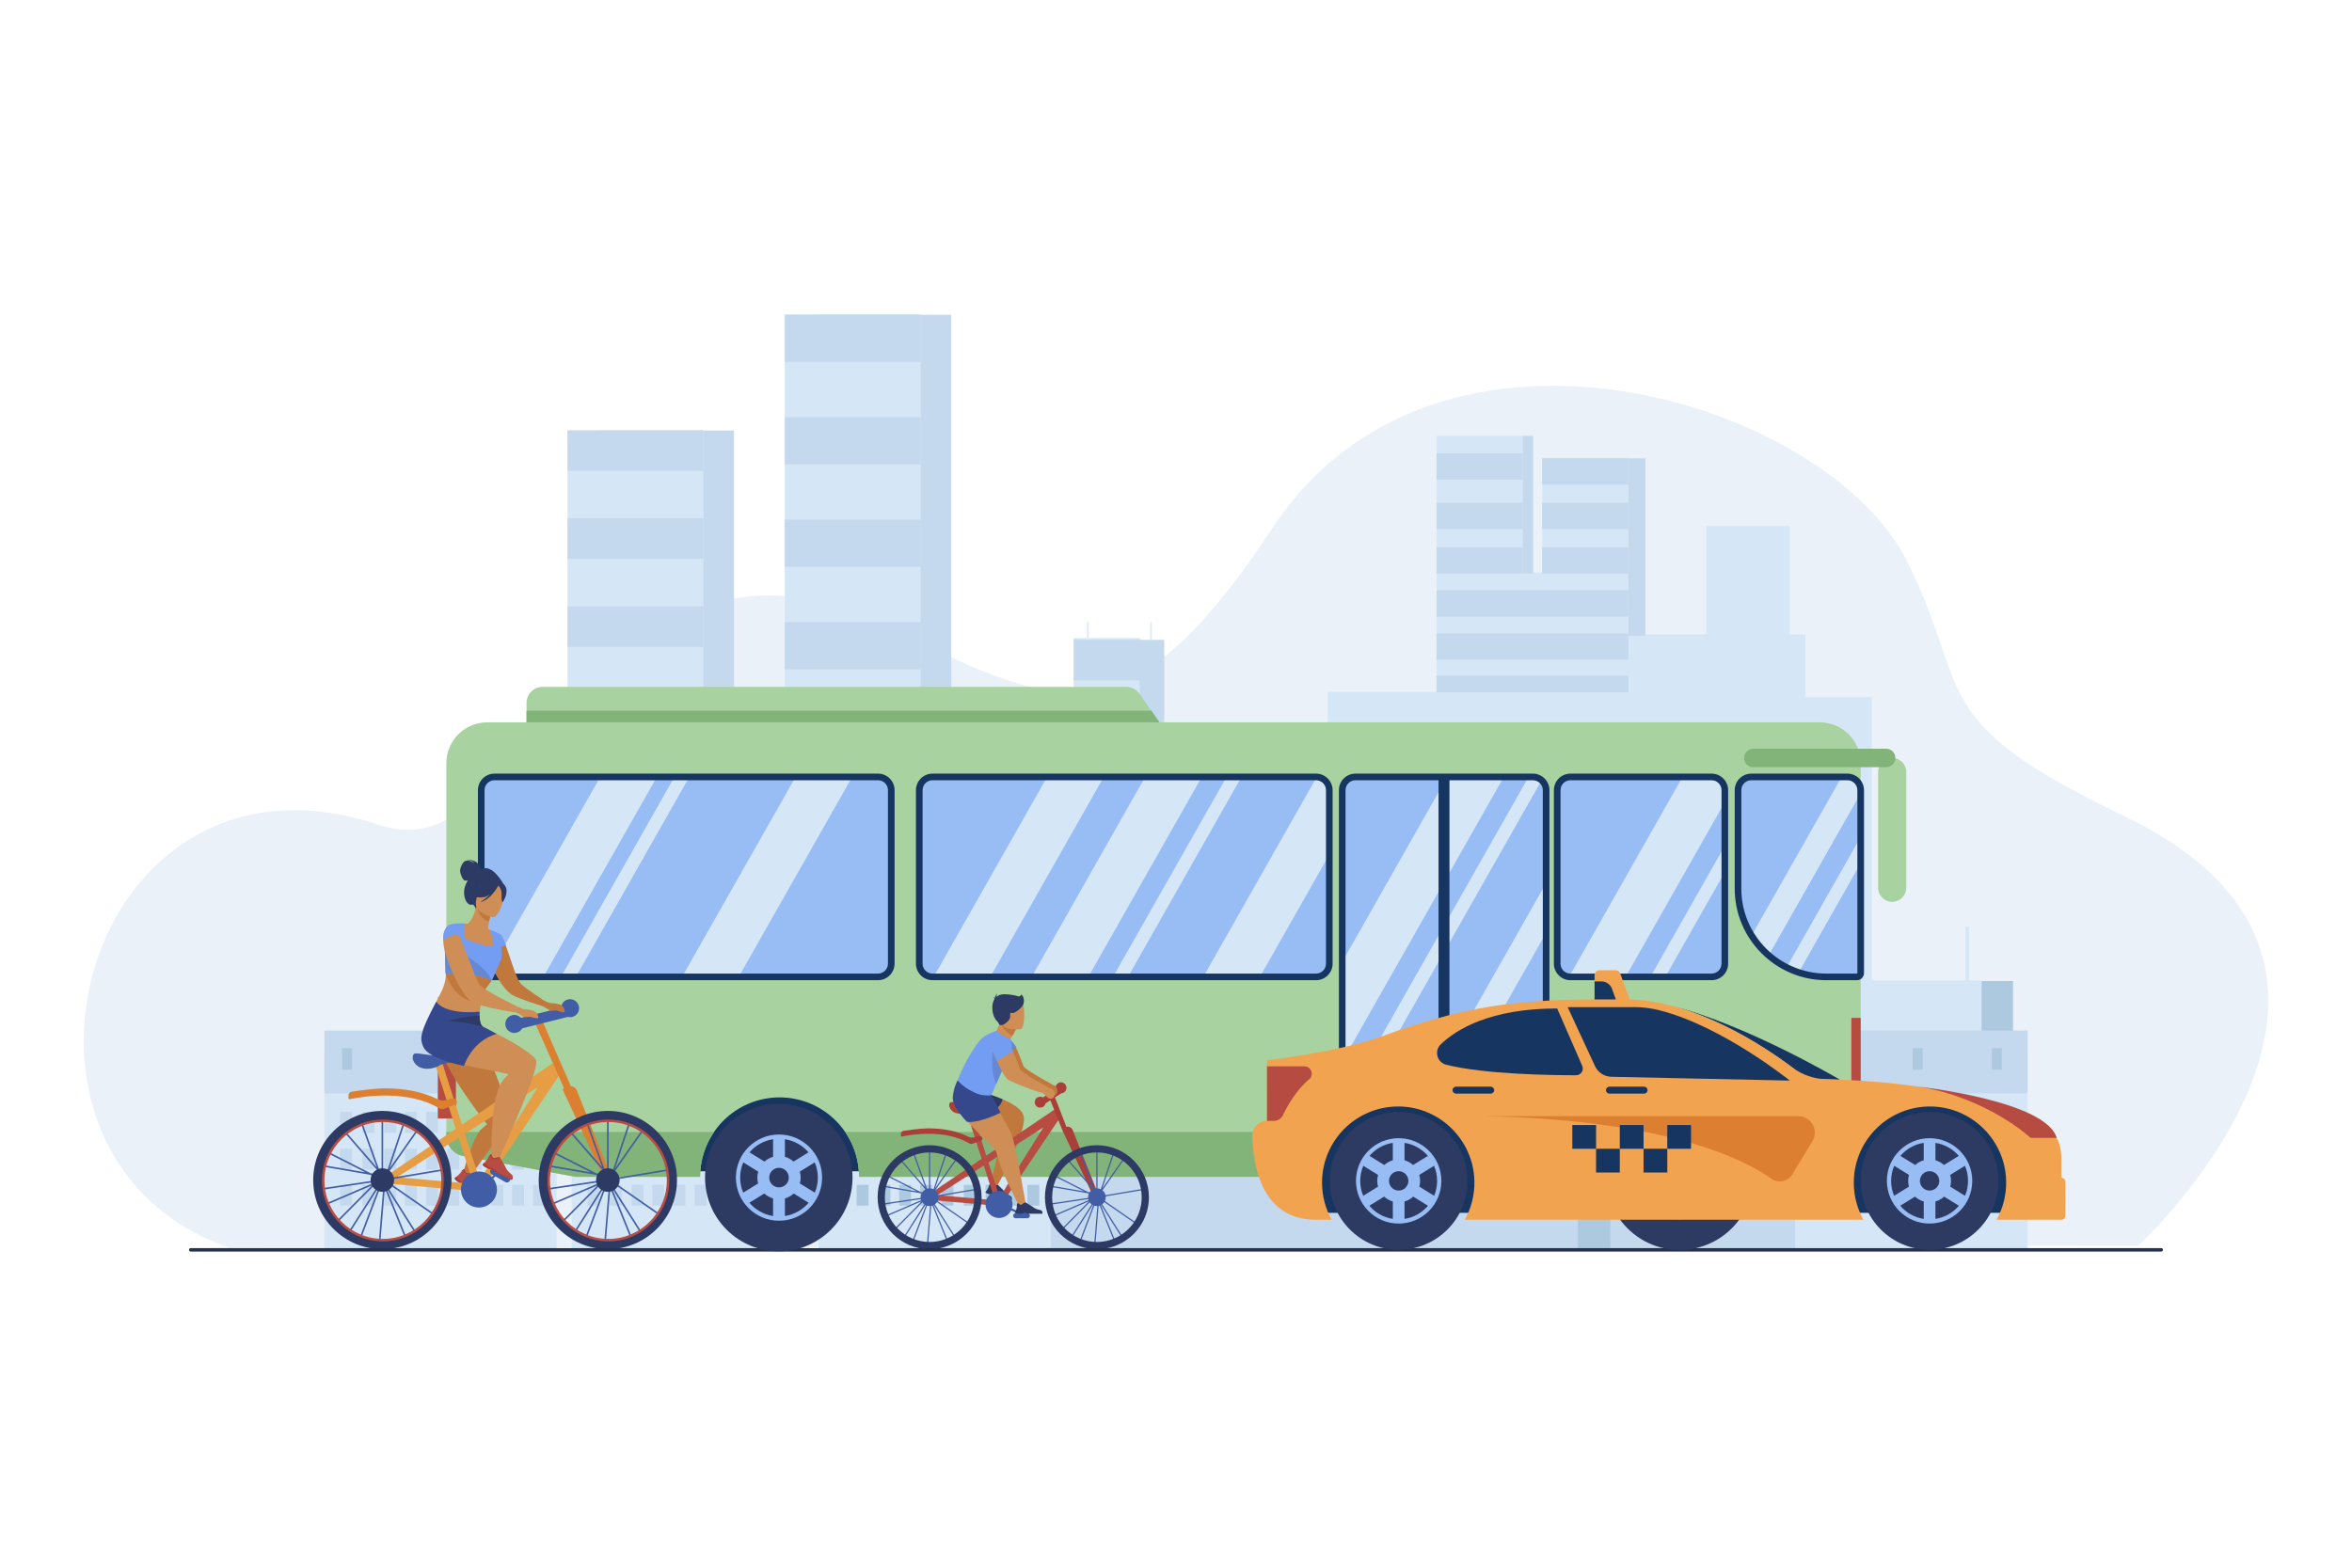 <?xml version="1.0" encoding="utf-8"?>
<!-- Generator: Adobe Illustrator 27.5.0, SVG Export Plug-In . SVG Version: 6.00 Build 0)  -->
<svg version="1.1" id="Layer_1" xmlns="http://www.w3.org/2000/svg" xmlns:xlink="http://www.w3.org/1999/xlink" x="0px" y="0px"
	 viewBox="0 0 3000 2000" style="enable-background:new 0 0 3000 2000;" xml:space="preserve">
<g>
	<rect style="fill:#FFFFFF;" width="3000" height="2000"/>
	<path style="fill:#EAF1F8;" d="M2727.195,1589.233c0,0,384.687-354.316-17.25-547.816
		c-254.765-122.648-193.818-153.201-276.032-322.612c-100.779-207.666-601.62-363.416-810.942-45.033
		c-154.108,234.399-241.605,229.355-354.062,188.288c-128.964-47.095-240.858-148.633-393.981-78.473
		c-219.94,100.775-251.74,315.288-392.176,268.533c-375.948-125.164-524.051,423.912-189.912,539.887L2727.195,1589.233z"/>
	<g>
		<g>
			<rect x="1039.961" y="401.592" style="fill:#C4D9ED;" width="173.366" height="1043.584"/>
			<rect x="1001.023" y="401.592" style="fill:#D5E7F7;" width="173.367" height="1043.584"/>
			<g>
				<rect x="1001.024" y="401.315" style="fill:#C4D9ED;" width="173.322" height="60.304"/>
				<rect x="1001.024" y="532.106" style="fill:#C4D9ED;" width="173.322" height="60.303"/>
				<rect x="1001.024" y="662.896" style="fill:#C4D9ED;" width="173.322" height="60.304"/>
				<rect x="1001.024" y="793.687" style="fill:#C4D9ED;" width="173.322" height="60.304"/>
				<rect x="1001.024" y="924.479" style="fill:#C4D9ED;" width="173.322" height="60.303"/>
				<rect x="1001.024" y="1055.269" style="fill:#C4D9ED;" width="173.322" height="60.304"/>
				<rect x="1001.024" y="1186.06" style="fill:#C4D9ED;" width="173.322" height="60.303"/>
				<rect x="1001.024" y="1316.85" style="fill:#C4D9ED;" width="173.322" height="60.304"/>
			</g>
		</g>
		<g>
			<rect x="762.819" y="549.26" style="fill:#C4D9ED;" width="173.366" height="895.916"/>
			<rect x="723.881" y="549.26" style="fill:#D5E7F7;" width="173.367" height="895.916"/>
			<g>
				<rect x="723.881" y="549.023" style="fill:#C4D9ED;" width="173.322" height="51.771"/>
				<rect x="723.881" y="661.306" style="fill:#C4D9ED;" width="173.322" height="51.771"/>
				<rect x="723.881" y="773.59" style="fill:#C4D9ED;" width="173.322" height="51.771"/>
				<rect x="723.881" y="885.874" style="fill:#C4D9ED;" width="173.322" height="51.771"/>
				<rect x="723.881" y="998.157" style="fill:#C4D9ED;" width="173.322" height="51.771"/>
				<rect x="723.881" y="1110.442" style="fill:#C4D9ED;" width="173.322" height="51.77"/>
				<rect x="723.881" y="1222.725" style="fill:#C4D9ED;" width="173.322" height="51.771"/>
				<rect x="723.881" y="1335.008" style="fill:#C4D9ED;" width="173.322" height="51.771"/>
			</g>
		</g>
		<rect x="1234.558" y="1413.166" style="fill:#DCEAF9;" width="72.598" height="131.043"/>
		<polygon style="fill:#D5E7F7;" points="2302.734,889.419 2302.734,809.179 2282.886,809.179 2282.886,671.209 2176.466,671.209 
			2176.466,809.179 2076.972,809.179 2076.972,584.361 1967.18,584.361 1967.18,730.303 1942.143,730.303 1942.143,556.068 
			1832.351,556.068 1832.351,882.747 1693.498,882.747 1693.498,1073.244 1641.617,1073.244 1641.617,1121.234 1522.447,1121.234 
			1522.447,1038.596 1454.026,1038.596 1454.026,814.042 1369.507,814.042 1369.507,1228.565 1284.988,1228.565 1284.988,1589.268 
			1369.507,1589.268 1441.952,1589.268 1454.026,1589.268 1522.447,1589.268 1561.122,1589.268 1623.065,1589.268 
			1641.617,1589.268 1693.498,1589.268 1742.235,1589.268 1832.351,1589.268 1859.951,1589.268 1914.859,1589.268 
			1942.143,1589.268 1967.18,1589.268 2024.65,1589.268 2063.773,1589.268 2076.972,1589.268 2176.466,1589.268 2281.109,1589.268 
			2282.886,1589.268 2302.734,1589.268 2387.529,1589.268 2387.529,889.419 		"/>
		<g>
			<rect x="1369.545" y="816.299" style="fill:#C4D9ED;" width="85.262" height="51.824"/>
			<rect x="1369.545" y="893.37" style="fill:#C4D9ED;" width="85.262" height="51.824"/>
			<rect x="1369.545" y="970.442" style="fill:#C4D9ED;" width="85.262" height="51.824"/>
			<rect x="1369.545" y="1051.23" style="fill:#C4D9ED;" width="85.262" height="51.824"/>
			<rect x="1369.545" y="1129.515" style="fill:#C4D9ED;" width="85.262" height="51.824"/>
			<rect x="1369.545" y="1207.8" style="fill:#C4D9ED;" width="85.262" height="51.824"/>
			<rect x="1369.545" y="1289.703" style="fill:#C4D9ED;" width="85.262" height="51.824"/>
		</g>
		<rect x="1453.623" y="816.299" style="fill:#C4D9ED;" width="31.437" height="226.476"/>
		<rect x="1522.447" y="1042.776" style="fill:#C4D9ED;" width="63.237" height="83.355"/>
		<polygon style="fill:#C4D9ED;" points="2076.94,584.725 2098.766,584.725 2098.766,811.371 2076.972,811.371 		"/>
		<rect x="1942.143" y="556.068" style="fill:#C4D9ED;" width="13.398" height="175.633"/>
		<g>
			<rect x="1832.291" y="578.31" style="fill:#C4D9ED;" width="109.852" height="33.574"/>
			<rect x="1832.291" y="641.383" style="fill:#C4D9ED;" width="109.852" height="33.573"/>
			<rect x="1832.291" y="698.127" style="fill:#C4D9ED;" width="109.852" height="33.574"/>
			<rect x="1967.088" y="698.127" style="fill:#C4D9ED;" width="109.852" height="33.574"/>
			<rect x="1967.088" y="641.383" style="fill:#C4D9ED;" width="109.852" height="33.573"/>
			<rect x="1967.088" y="584.725" style="fill:#C4D9ED;" width="109.852" height="33.573"/>
			<rect x="1832.291" y="753.146" style="fill:#C4D9ED;" width="244.681" height="33.574"/>
			<rect x="1832.291" y="808.166" style="fill:#C4D9ED;" width="244.681" height="33.573"/>
			<rect x="1832.291" y="861.937" style="fill:#C4D9ED;" width="244.681" height="21.313"/>
			<rect x="1716.186" y="975.942" style="fill:#C4D9ED;" width="18.612" height="32.474"/>
			<rect x="1750.991" y="975.942" style="fill:#C4D9ED;" width="18.612" height="32.474"/>
			<rect x="1785.017" y="975.942" style="fill:#C4D9ED;" width="18.612" height="32.474"/>
			<rect x="1817.279" y="975.942" style="fill:#C4D9ED;" width="18.612" height="32.474"/>
			<rect x="1850.16" y="975.942" style="fill:#C4D9ED;" width="18.612" height="32.474"/>
			<rect x="1883.418" y="975.942" style="fill:#C4D9ED;" width="18.612" height="32.474"/>
			<rect x="1918.223" y="975.942" style="fill:#C4D9ED;" width="18.612" height="32.474"/>
			<rect x="1952.249" y="975.942" style="fill:#C4D9ED;" width="18.612" height="32.474"/>
			<rect x="1984.511" y="975.942" style="fill:#C4D9ED;" width="18.612" height="32.474"/>
			<rect x="2017.392" y="975.942" style="fill:#C4D9ED;" width="18.612" height="32.474"/>
			<rect x="2051.657" y="975.942" style="fill:#C4D9ED;" width="18.612" height="32.474"/>
			<rect x="2086.463" y="975.942" style="fill:#C4D9ED;" width="18.612" height="32.474"/>
			<rect x="2120.488" y="975.942" style="fill:#C4D9ED;" width="18.612" height="32.474"/>
			<rect x="2152.75" y="975.942" style="fill:#C4D9ED;" width="18.612" height="32.474"/>
			<rect x="2185.631" y="975.942" style="fill:#C4D9ED;" width="18.612" height="32.474"/>
			<rect x="2218.889" y="975.942" style="fill:#C4D9ED;" width="18.612" height="32.474"/>
			<rect x="2253.694" y="975.942" style="fill:#C4D9ED;" width="18.612" height="32.474"/>
			<rect x="2287.72" y="975.942" style="fill:#C4D9ED;" width="18.612" height="32.474"/>
			<rect x="2319.982" y="975.942" style="fill:#C4D9ED;" width="18.612" height="32.474"/>
			<rect x="2352.863" y="975.942" style="fill:#C4D9ED;" width="18.612" height="32.474"/>
			<rect x="1716.186" y="1032.369" style="fill:#C4D9ED;" width="18.612" height="32.474"/>
			<rect x="1750.991" y="1032.369" style="fill:#C4D9ED;" width="18.612" height="32.474"/>
			<rect x="1785.017" y="1032.369" style="fill:#C4D9ED;" width="18.612" height="32.474"/>
			<rect x="1817.279" y="1032.369" style="fill:#C4D9ED;" width="18.612" height="32.474"/>
			<rect x="1850.16" y="1032.369" style="fill:#C4D9ED;" width="18.612" height="32.474"/>
			<rect x="1883.418" y="1032.369" style="fill:#C4D9ED;" width="18.612" height="32.474"/>
			<rect x="1918.223" y="1032.369" style="fill:#C4D9ED;" width="18.612" height="32.474"/>
			<rect x="1952.249" y="1032.369" style="fill:#C4D9ED;" width="18.612" height="32.474"/>
			<rect x="1984.511" y="1032.369" style="fill:#C4D9ED;" width="18.612" height="32.474"/>
			<rect x="2017.392" y="1032.369" style="fill:#C4D9ED;" width="18.612" height="32.474"/>
			<rect x="2051.657" y="1032.369" style="fill:#C4D9ED;" width="18.612" height="32.474"/>
			<rect x="2086.463" y="1032.369" style="fill:#C4D9ED;" width="18.612" height="32.474"/>
			<rect x="2120.488" y="1032.369" style="fill:#C4D9ED;" width="18.612" height="32.474"/>
			<rect x="2152.75" y="1032.369" style="fill:#C4D9ED;" width="18.612" height="32.474"/>
			<rect x="2185.631" y="1032.369" style="fill:#C4D9ED;" width="18.612" height="32.474"/>
			<rect x="2218.889" y="1032.369" style="fill:#C4D9ED;" width="18.612" height="32.474"/>
			<rect x="2253.694" y="1032.369" style="fill:#C4D9ED;" width="18.612" height="32.474"/>
			<rect x="2287.72" y="1032.369" style="fill:#C4D9ED;" width="18.612" height="32.474"/>
			<rect x="2319.982" y="1032.369" style="fill:#C4D9ED;" width="18.612" height="32.474"/>
			<rect x="2352.863" y="1032.369" style="fill:#C4D9ED;" width="18.612" height="32.474"/>
			<rect x="1716.186" y="1092.32" style="fill:#C4D9ED;" width="18.612" height="32.474"/>
			<rect x="1750.991" y="1092.32" style="fill:#C4D9ED;" width="18.612" height="32.474"/>
			<rect x="1785.017" y="1092.32" style="fill:#C4D9ED;" width="18.612" height="32.474"/>
			<rect x="1817.279" y="1092.32" style="fill:#C4D9ED;" width="18.612" height="32.474"/>
			<rect x="1850.16" y="1092.32" style="fill:#C4D9ED;" width="18.612" height="32.474"/>
			<rect x="1883.418" y="1092.32" style="fill:#C4D9ED;" width="18.612" height="32.474"/>
			<rect x="1918.223" y="1092.32" style="fill:#C4D9ED;" width="18.612" height="32.474"/>
			<rect x="1952.249" y="1092.32" style="fill:#C4D9ED;" width="18.612" height="32.474"/>
			<rect x="1984.511" y="1092.32" style="fill:#C4D9ED;" width="18.612" height="32.474"/>
			<rect x="2017.392" y="1092.32" style="fill:#C4D9ED;" width="18.612" height="32.474"/>
			<rect x="2051.657" y="1092.32" style="fill:#C4D9ED;" width="18.612" height="32.474"/>
			<rect x="2086.463" y="1092.32" style="fill:#C4D9ED;" width="18.612" height="32.474"/>
			<rect x="2120.488" y="1092.32" style="fill:#C4D9ED;" width="18.612" height="32.474"/>
			<rect x="2152.75" y="1092.32" style="fill:#C4D9ED;" width="18.612" height="32.474"/>
			<rect x="2185.631" y="1092.32" style="fill:#C4D9ED;" width="18.612" height="32.474"/>
			<rect x="2218.889" y="1092.32" style="fill:#C4D9ED;" width="18.612" height="32.474"/>
			<rect x="2253.694" y="1092.32" style="fill:#C4D9ED;" width="18.612" height="32.474"/>
			<rect x="2287.72" y="1092.32" style="fill:#C4D9ED;" width="18.612" height="32.474"/>
			<rect x="2319.982" y="1092.32" style="fill:#C4D9ED;" width="18.612" height="32.474"/>
			<rect x="2352.863" y="1092.32" style="fill:#C4D9ED;" width="18.612" height="32.474"/>
			<rect x="1716.186" y="1149.624" style="fill:#C4D9ED;" width="18.612" height="32.474"/>
			<rect x="1750.991" y="1149.624" style="fill:#C4D9ED;" width="18.612" height="32.474"/>
			<rect x="1785.017" y="1149.624" style="fill:#C4D9ED;" width="18.612" height="32.474"/>
			<rect x="1817.279" y="1149.624" style="fill:#C4D9ED;" width="18.612" height="32.474"/>
			<rect x="1850.16" y="1149.624" style="fill:#C4D9ED;" width="18.612" height="32.474"/>
			<rect x="1883.418" y="1149.624" style="fill:#C4D9ED;" width="18.612" height="32.474"/>
			<rect x="1918.223" y="1149.624" style="fill:#C4D9ED;" width="18.612" height="32.474"/>
			<rect x="1952.249" y="1149.624" style="fill:#C4D9ED;" width="18.612" height="32.474"/>
			<rect x="1984.511" y="1149.624" style="fill:#C4D9ED;" width="18.612" height="32.474"/>
			<rect x="2017.392" y="1149.624" style="fill:#C4D9ED;" width="18.612" height="32.474"/>
			<rect x="2051.657" y="1149.624" style="fill:#C4D9ED;" width="18.612" height="32.474"/>
			<rect x="2086.463" y="1149.624" style="fill:#C4D9ED;" width="18.612" height="32.474"/>
			<rect x="2120.488" y="1149.624" style="fill:#C4D9ED;" width="18.612" height="32.474"/>
			<rect x="2152.75" y="1149.624" style="fill:#C4D9ED;" width="18.612" height="32.474"/>
			<rect x="2185.631" y="1149.624" style="fill:#C4D9ED;" width="18.612" height="32.474"/>
			<rect x="2218.889" y="1149.624" style="fill:#C4D9ED;" width="18.612" height="32.474"/>
			<rect x="2253.694" y="1149.624" style="fill:#C4D9ED;" width="18.612" height="32.474"/>
			<rect x="2287.72" y="1149.624" style="fill:#C4D9ED;" width="18.612" height="32.474"/>
			<rect x="2319.982" y="1149.624" style="fill:#C4D9ED;" width="18.612" height="32.474"/>
			<rect x="2352.863" y="1149.624" style="fill:#C4D9ED;" width="18.612" height="32.474"/>
			<rect x="1716.186" y="1206.052" style="fill:#C4D9ED;" width="18.612" height="32.473"/>
			<rect x="1750.991" y="1206.052" style="fill:#C4D9ED;" width="18.612" height="32.473"/>
			<rect x="1785.017" y="1206.052" style="fill:#C4D9ED;" width="18.612" height="32.473"/>
			<rect x="1817.279" y="1206.052" style="fill:#C4D9ED;" width="18.612" height="32.473"/>
			<rect x="1850.16" y="1206.052" style="fill:#C4D9ED;" width="18.612" height="32.473"/>
			<rect x="1883.418" y="1206.052" style="fill:#C4D9ED;" width="18.612" height="32.473"/>
			<rect x="1918.223" y="1206.052" style="fill:#C4D9ED;" width="18.612" height="32.473"/>
			<rect x="1952.249" y="1206.052" style="fill:#C4D9ED;" width="18.612" height="32.473"/>
			<rect x="1984.511" y="1206.052" style="fill:#C4D9ED;" width="18.612" height="32.473"/>
			<rect x="2017.392" y="1206.052" style="fill:#C4D9ED;" width="18.612" height="32.473"/>
			<rect x="2051.657" y="1206.052" style="fill:#C4D9ED;" width="18.612" height="32.473"/>
			<rect x="2086.463" y="1206.052" style="fill:#C4D9ED;" width="18.612" height="32.473"/>
			<rect x="2120.488" y="1206.052" style="fill:#C4D9ED;" width="18.612" height="32.473"/>
			<rect x="2152.75" y="1206.052" style="fill:#C4D9ED;" width="18.612" height="32.473"/>
			<rect x="2185.631" y="1206.052" style="fill:#C4D9ED;" width="18.612" height="32.473"/>
			<rect x="2218.889" y="1206.052" style="fill:#C4D9ED;" width="18.612" height="32.473"/>
			<rect x="2253.694" y="1206.052" style="fill:#C4D9ED;" width="18.612" height="32.473"/>
			<rect x="2287.72" y="1206.052" style="fill:#C4D9ED;" width="18.612" height="32.473"/>
			<rect x="2319.982" y="1206.052" style="fill:#C4D9ED;" width="18.612" height="32.473"/>
			<rect x="2352.863" y="1206.052" style="fill:#C4D9ED;" width="18.612" height="32.473"/>
		</g>
		<rect x="1585.684" y="1307.79" style="fill:#C4D9ED;" width="431.391" height="285.92"/>
		<rect x="1258.57" y="1451.832" style="fill:#C4D9ED;" width="431.392" height="141.878"/>
		<rect x="2051.657" y="1352.681" style="fill:#C4D9ED;" width="431.392" height="241.353"/>
		<g>
			<rect x="1614.501" y="1341.527" style="fill:#D5E7F7;" width="80.374" height="53.354"/>
			<rect x="1717.674" y="1341.527" style="fill:#D5E7F7;" width="80.374" height="53.354"/>
			<rect x="1818.881" y="1341.527" style="fill:#D5E7F7;" width="80.374" height="53.354"/>
			<rect x="1918.143" y="1341.527" style="fill:#D5E7F7;" width="80.374" height="53.354"/>
		</g>
		<rect x="2012.591" y="1307.79" style="fill:#ADC9E0;" width="41.407" height="285.92"/>
		<rect x="2526.22" y="1251.597" style="fill:#ADC9E0;" width="41.406" height="341.937"/>
		<rect x="2483.049" y="1352.681" style="fill:#ADC9E0;" width="44.45" height="240.854"/>
		<g>
			<rect x="1386.514" y="793.746" style="fill:#DCEAF9;" width="2.242" height="22.553"/>
			<rect x="1467.077" y="793.746" style="fill:#DCEAF9;" width="2.242" height="22.553"/>
		</g>
		<rect x="2290.07" y="1250.754" style="fill:#D5E7F7;" width="237.429" height="342.78"/>
		<rect x="2507.188" y="1182.098" style="fill:#D5E7F7;" width="4.387" height="69.499"/>
		<g>
			<rect x="2290.07" y="1346.955" style="fill:#D5E7F7;" width="296.2" height="246.579"/>
			<rect x="2290.07" y="1314.739" style="fill:#C4D9ED;" width="296.2" height="80.142"/>
			<g>
				<rect x="2310.237" y="1418.634" style="fill:#ADC9E0;" width="15.212" height="26.542"/>
				<rect x="2338.685" y="1418.634" style="fill:#ADC9E0;" width="15.212" height="26.542"/>
				<rect x="2366.495" y="1418.634" style="fill:#ADC9E0;" width="15.212" height="26.542"/>
				<rect x="2392.864" y="1418.634" style="fill:#ADC9E0;" width="15.212" height="26.542"/>
				<rect x="2419.738" y="1418.634" style="fill:#ADC9E0;" width="15.212" height="26.542"/>
				<rect x="2446.92" y="1418.634" style="fill:#ADC9E0;" width="15.212" height="26.542"/>
				<rect x="2475.367" y="1418.634" style="fill:#ADC9E0;" width="15.212" height="26.542"/>
				<rect x="2503.178" y="1418.634" style="fill:#ADC9E0;" width="15.212" height="26.542"/>
				<rect x="2529.546" y="1418.634" style="fill:#ADC9E0;" width="15.212" height="26.542"/>
				<rect x="2556.42" y="1418.634" style="fill:#ADC9E0;" width="15.212" height="26.542"/>
				<rect x="2310.237" y="1465.47" style="fill:#ADC9E0;" width="15.212" height="26.543"/>
				<rect x="2338.685" y="1465.47" style="fill:#ADC9E0;" width="15.212" height="26.543"/>
				<rect x="2366.495" y="1465.47" style="fill:#ADC9E0;" width="15.212" height="26.543"/>
				<rect x="2392.864" y="1465.47" style="fill:#ADC9E0;" width="15.212" height="26.543"/>
				<rect x="2419.738" y="1465.47" style="fill:#ADC9E0;" width="15.212" height="26.543"/>
				<rect x="2446.92" y="1465.47" style="fill:#ADC9E0;" width="15.212" height="26.543"/>
				<rect x="2475.367" y="1465.47" style="fill:#ADC9E0;" width="15.212" height="26.543"/>
				<rect x="2503.178" y="1465.47" style="fill:#ADC9E0;" width="15.212" height="26.543"/>
				<rect x="2529.546" y="1465.47" style="fill:#ADC9E0;" width="15.212" height="26.543"/>
				<rect x="2556.42" y="1465.47" style="fill:#ADC9E0;" width="15.212" height="26.543"/>
				<rect x="2310.237" y="1511.589" style="fill:#ADC9E0;" width="15.212" height="26.542"/>
				<rect x="2338.685" y="1511.589" style="fill:#ADC9E0;" width="15.212" height="26.542"/>
				<rect x="2366.495" y="1511.589" style="fill:#ADC9E0;" width="15.212" height="26.542"/>
				<rect x="2392.864" y="1511.589" style="fill:#ADC9E0;" width="15.212" height="26.542"/>
				<rect x="2419.738" y="1511.589" style="fill:#ADC9E0;" width="15.212" height="26.542"/>
				<rect x="2446.92" y="1511.589" style="fill:#ADC9E0;" width="15.212" height="26.542"/>
				<rect x="2475.367" y="1511.589" style="fill:#ADC9E0;" width="15.212" height="26.542"/>
				<rect x="2503.178" y="1511.589" style="fill:#ADC9E0;" width="15.212" height="26.542"/>
				<rect x="2529.546" y="1511.589" style="fill:#ADC9E0;" width="15.212" height="26.542"/>
				<rect x="2556.42" y="1511.589" style="fill:#ADC9E0;" width="15.212" height="26.542"/>
				<rect x="2312.667" y="1337.254" style="fill:#ADC9E0;" width="12.783" height="27.376"/>
				<rect x="2439.576" y="1337.254" style="fill:#ADC9E0;" width="12.783" height="27.376"/>
				<rect x="2540.531" y="1337.254" style="fill:#ADC9E0;" width="12.783" height="27.376"/>
			</g>
		</g>
		<g>
			<rect x="1044.031" y="1346.955" style="fill:#D5E7F7;" width="296.2" height="246.579"/>
			<rect x="1044.031" y="1314.739" style="fill:#C4D9ED;" width="296.2" height="80.142"/>
			<g>
				<rect x="1064.199" y="1418.634" style="fill:#ADC9E0;" width="15.213" height="26.542"/>
				<rect x="1092.646" y="1418.634" style="fill:#ADC9E0;" width="15.213" height="26.542"/>
				<rect x="1120.457" y="1418.634" style="fill:#ADC9E0;" width="15.212" height="26.542"/>
				<rect x="1146.825" y="1418.634" style="fill:#ADC9E0;" width="15.212" height="26.542"/>
				<rect x="1173.699" y="1418.634" style="fill:#ADC9E0;" width="15.213" height="26.542"/>
				<rect x="1200.882" y="1418.634" style="fill:#ADC9E0;" width="15.212" height="26.542"/>
				<rect x="1229.329" y="1418.634" style="fill:#ADC9E0;" width="15.213" height="26.542"/>
				<rect x="1257.139" y="1418.634" style="fill:#ADC9E0;" width="15.213" height="26.542"/>
				<rect x="1283.508" y="1418.634" style="fill:#ADC9E0;" width="15.212" height="26.542"/>
				<rect x="1310.382" y="1418.634" style="fill:#ADC9E0;" width="15.213" height="26.542"/>
				<rect x="1064.199" y="1465.47" style="fill:#ADC9E0;" width="15.213" height="26.543"/>
				<rect x="1092.646" y="1465.47" style="fill:#ADC9E0;" width="15.213" height="26.543"/>
				<rect x="1120.457" y="1465.47" style="fill:#ADC9E0;" width="15.212" height="26.543"/>
				<rect x="1146.825" y="1465.47" style="fill:#ADC9E0;" width="15.212" height="26.543"/>
				<rect x="1173.699" y="1465.47" style="fill:#ADC9E0;" width="15.213" height="26.543"/>
				<rect x="1200.882" y="1465.47" style="fill:#ADC9E0;" width="15.212" height="26.543"/>
				<rect x="1229.329" y="1465.47" style="fill:#ADC9E0;" width="15.213" height="26.543"/>
				<rect x="1257.139" y="1465.47" style="fill:#ADC9E0;" width="15.213" height="26.543"/>
				<rect x="1283.508" y="1465.47" style="fill:#ADC9E0;" width="15.212" height="26.543"/>
				<rect x="1310.382" y="1465.47" style="fill:#ADC9E0;" width="15.213" height="26.543"/>
				<rect x="1064.199" y="1511.589" style="fill:#ADC9E0;" width="15.213" height="26.542"/>
				<rect x="1092.646" y="1511.589" style="fill:#ADC9E0;" width="15.213" height="26.542"/>
				<rect x="1120.457" y="1511.589" style="fill:#ADC9E0;" width="15.212" height="26.542"/>
				<rect x="1146.825" y="1511.589" style="fill:#ADC9E0;" width="15.212" height="26.542"/>
				<rect x="1173.699" y="1511.589" style="fill:#ADC9E0;" width="15.213" height="26.542"/>
				<rect x="1200.882" y="1511.589" style="fill:#ADC9E0;" width="15.212" height="26.542"/>
				<rect x="1229.329" y="1511.589" style="fill:#ADC9E0;" width="15.213" height="26.542"/>
				<rect x="1257.139" y="1511.589" style="fill:#ADC9E0;" width="15.213" height="26.542"/>
				<rect x="1283.508" y="1511.589" style="fill:#ADC9E0;" width="15.212" height="26.542"/>
				<rect x="1310.382" y="1511.589" style="fill:#ADC9E0;" width="15.213" height="26.542"/>
				<rect x="1066.628" y="1337.254" style="fill:#ADC9E0;" width="12.784" height="27.376"/>
				<rect x="1193.538" y="1337.254" style="fill:#ADC9E0;" width="12.783" height="27.376"/>
				<rect x="1294.493" y="1337.254" style="fill:#ADC9E0;" width="12.783" height="27.376"/>
			</g>
		</g>
		<g>
			<rect x="729.23" y="1346.955" style="fill:#D5E7F7;" width="296.2" height="246.579"/>
			<rect x="729.23" y="1314.739" style="fill:#C4D9ED;" width="296.2" height="80.142"/>
			<g>
				<rect x="749.397" y="1418.634" style="fill:#C4D9ED;" width="15.212" height="26.542"/>
				<rect x="777.845" y="1418.634" style="fill:#C4D9ED;" width="15.212" height="26.542"/>
				<rect x="805.655" y="1418.634" style="fill:#C4D9ED;" width="15.212" height="26.542"/>
				<rect x="832.023" y="1418.634" style="fill:#C4D9ED;" width="15.213" height="26.542"/>
				<rect x="858.898" y="1418.634" style="fill:#C4D9ED;" width="15.213" height="26.542"/>
				<rect x="886.08" y="1418.634" style="fill:#C4D9ED;" width="15.212" height="26.542"/>
				<rect x="914.527" y="1418.634" style="fill:#C4D9ED;" width="15.212" height="26.542"/>
				<rect x="942.337" y="1418.634" style="fill:#C4D9ED;" width="15.212" height="26.542"/>
				<rect x="968.705" y="1418.634" style="fill:#C4D9ED;" width="15.213" height="26.542"/>
				<rect x="995.58" y="1418.634" style="fill:#C4D9ED;" width="15.212" height="26.542"/>
				<rect x="749.397" y="1465.47" style="fill:#C4D9ED;" width="15.212" height="26.543"/>
				<rect x="777.845" y="1465.47" style="fill:#C4D9ED;" width="15.212" height="26.543"/>
				<rect x="805.655" y="1465.47" style="fill:#C4D9ED;" width="15.212" height="26.543"/>
				<rect x="832.023" y="1465.47" style="fill:#C4D9ED;" width="15.213" height="26.543"/>
				<rect x="858.898" y="1465.47" style="fill:#C4D9ED;" width="15.213" height="26.543"/>
				<rect x="886.08" y="1465.47" style="fill:#C4D9ED;" width="15.212" height="26.543"/>
				<rect x="914.527" y="1465.47" style="fill:#C4D9ED;" width="15.212" height="26.543"/>
				<rect x="942.337" y="1465.47" style="fill:#C4D9ED;" width="15.212" height="26.543"/>
				<rect x="968.705" y="1465.47" style="fill:#C4D9ED;" width="15.213" height="26.543"/>
				<rect x="995.58" y="1465.47" style="fill:#C4D9ED;" width="15.212" height="26.543"/>
				<rect x="749.397" y="1511.589" style="fill:#C4D9ED;" width="15.212" height="26.542"/>
				<rect x="777.845" y="1511.589" style="fill:#C4D9ED;" width="15.212" height="26.542"/>
				<rect x="805.655" y="1511.589" style="fill:#C4D9ED;" width="15.212" height="26.542"/>
				<rect x="832.023" y="1511.589" style="fill:#C4D9ED;" width="15.213" height="26.542"/>
				<rect x="858.898" y="1511.589" style="fill:#C4D9ED;" width="15.213" height="26.542"/>
				<rect x="886.08" y="1511.589" style="fill:#C4D9ED;" width="15.212" height="26.542"/>
				<rect x="914.527" y="1511.589" style="fill:#C4D9ED;" width="15.212" height="26.542"/>
				<rect x="942.337" y="1511.589" style="fill:#C4D9ED;" width="15.212" height="26.542"/>
				<rect x="968.705" y="1511.589" style="fill:#C4D9ED;" width="15.213" height="26.542"/>
				<rect x="995.58" y="1511.589" style="fill:#C4D9ED;" width="15.212" height="26.542"/>
			</g>
			<g>
				<rect x="751.826" y="1337.254" style="fill:#ADC9E0;" width="12.783" height="27.376"/>
				<rect x="878.736" y="1337.254" style="fill:#ADC9E0;" width="12.783" height="27.376"/>
				<rect x="979.691" y="1337.254" style="fill:#ADC9E0;" width="12.784" height="27.376"/>
			</g>
		</g>
		<g>
			<rect x="413.73" y="1346.955" style="fill:#D5E7F7;" width="296.199" height="246.579"/>
			<rect x="413.73" y="1314.739" style="fill:#C4D9ED;" width="296.199" height="80.142"/>
			<g>
				<rect x="433.898" y="1418.634" style="fill:#C4D9ED;" width="15.212" height="26.542"/>
				<rect x="462.345" y="1418.634" style="fill:#C4D9ED;" width="15.213" height="26.542"/>
				<rect x="490.156" y="1418.634" style="fill:#C4D9ED;" width="15.212" height="26.542"/>
				<rect x="516.524" y="1418.634" style="fill:#C4D9ED;" width="15.212" height="26.542"/>
				<rect x="543.398" y="1418.634" style="fill:#C4D9ED;" width="15.213" height="26.542"/>
				<rect x="570.581" y="1418.634" style="fill:#C4D9ED;" width="15.212" height="26.542"/>
				<rect x="599.028" y="1418.634" style="fill:#C4D9ED;" width="15.212" height="26.542"/>
				<rect x="626.838" y="1418.634" style="fill:#C4D9ED;" width="15.212" height="26.542"/>
				<rect x="653.207" y="1418.634" style="fill:#C4D9ED;" width="15.212" height="26.542"/>
				<rect x="680.081" y="1418.634" style="fill:#C4D9ED;" width="15.212" height="26.542"/>
				<rect x="433.898" y="1465.47" style="fill:#C4D9ED;" width="15.212" height="26.543"/>
				<rect x="462.345" y="1465.47" style="fill:#C4D9ED;" width="15.213" height="26.543"/>
				<rect x="490.156" y="1465.47" style="fill:#C4D9ED;" width="15.212" height="26.543"/>
				<rect x="516.524" y="1465.47" style="fill:#C4D9ED;" width="15.212" height="26.543"/>
				<rect x="543.398" y="1465.47" style="fill:#C4D9ED;" width="15.213" height="26.543"/>
				<rect x="570.581" y="1465.47" style="fill:#C4D9ED;" width="15.212" height="26.543"/>
				<rect x="599.028" y="1465.47" style="fill:#C4D9ED;" width="15.212" height="26.543"/>
				<rect x="626.838" y="1465.47" style="fill:#C4D9ED;" width="15.212" height="26.543"/>
				<rect x="653.207" y="1465.47" style="fill:#C4D9ED;" width="15.212" height="26.543"/>
				<rect x="680.081" y="1465.47" style="fill:#C4D9ED;" width="15.212" height="26.543"/>
				<rect x="433.898" y="1511.589" style="fill:#C4D9ED;" width="15.212" height="26.542"/>
				<rect x="462.345" y="1511.589" style="fill:#C4D9ED;" width="15.213" height="26.542"/>
				<rect x="490.156" y="1511.589" style="fill:#C4D9ED;" width="15.212" height="26.542"/>
				<rect x="516.524" y="1511.589" style="fill:#C4D9ED;" width="15.212" height="26.542"/>
				<rect x="543.398" y="1511.589" style="fill:#C4D9ED;" width="15.213" height="26.542"/>
				<rect x="570.581" y="1511.589" style="fill:#C4D9ED;" width="15.212" height="26.542"/>
				<rect x="599.028" y="1511.589" style="fill:#C4D9ED;" width="15.212" height="26.542"/>
				<rect x="626.838" y="1511.589" style="fill:#C4D9ED;" width="15.212" height="26.542"/>
				<rect x="653.207" y="1511.589" style="fill:#C4D9ED;" width="15.212" height="26.542"/>
				<rect x="680.081" y="1511.589" style="fill:#C4D9ED;" width="15.212" height="26.542"/>
			</g>
			<g>
				<rect x="436.327" y="1337.254" style="fill:#ADC9E0;" width="12.783" height="27.376"/>
				<rect x="563.237" y="1337.254" style="fill:#ADC9E0;" width="12.783" height="27.376"/>
				<rect x="664.192" y="1337.254" style="fill:#ADC9E0;" width="12.783" height="27.376"/>
			</g>
		</g>
	</g>
	<rect x="869.5" y="1378.233" style="fill:#163560;" width="263.096" height="116.037"/>
	<g>
		<path style="fill:#A8D29F;" d="M1478.928,921.535h-807.33v-24.88c0-11.218,9.094-20.312,20.312-20.312h744.789
			c6.625,0,12.834,3.231,16.636,8.658L1478.928,921.535z"/>
		<polygon style="fill:#82B378;" points="671.598,906.745 671.598,921.535 1478.928,921.535 1468.567,906.745 		"/>
		<path style="fill:#A8D29F;" d="M2321.135,921.535H621.486c-28.817,0-52.178,23.361-52.178,52.178v475.055
			c0,12.804,9.135,23.786,21.726,26.117l143.057,26.484h158.926c0-55.968,45.371-101.339,101.339-101.339
			c55.968,0,101.339,45.371,101.339,101.339h945.825c0-55.968,45.371-101.339,101.338-101.339
			c55.968,0,101.339,45.371,101.339,101.339h103.26c14.28,0,25.857-11.577,25.857-25.857V973.713
			C2373.313,944.896,2349.952,921.535,2321.135,921.535z"/>
		<g>
			<path style="fill:#82B378;" d="M2226.522,1444.179c11.148,16.278,17.674,35.97,17.674,57.189h103.26
				c14.281,0,25.857-11.577,25.857-25.857l0,0c0-17.304-14.028-31.332-31.332-31.332H2226.522z"/>
			<path style="fill:#82B378;" d="M569.308,1444.179v4.589c0,12.804,9.135,23.786,21.726,26.117l143.057,26.484h158.926
				c0-21.219,6.526-40.911,17.674-57.189H569.308z"/>
			<path style="fill:#82B378;" d="M1078.019,1444.179c11.148,16.278,17.674,35.97,17.674,57.189h945.825
				c0-21.219,6.526-40.911,17.674-57.189H1078.019z"/>
		</g>
		<rect x="558.437" y="1304.78" style="fill:#B64C41;" width="23.083" height="122.169"/>
		<rect x="558.437" y="1271.651" style="fill:#F1A34F;" width="23.083" height="23.083"/>
		<rect x="2361.417" y="1298.587" style="fill:#B64C41;" width="11.896" height="110.477"/>
		<path style="fill:#163560;" d="M1189.409,1246.281h489.237c9.328,0,16.89-7.562,16.89-16.89v-221.308
			c0-9.328-7.562-16.89-16.89-16.89h-489.237c-9.328,0-16.89,7.562-16.89,16.89v221.308
			C1172.519,1238.719,1180.081,1246.281,1189.409,1246.281z"/>
		<path style="fill:#163560;" d="M2003.109,1246.281h180.047c9.328,0,16.89-7.562,16.89-16.89v-221.308
			c0-9.328-7.562-16.89-16.89-16.89h-180.047c-9.328,0-16.89,7.562-16.89,16.89v221.308
			C1986.22,1238.719,1993.781,1246.281,2003.109,1246.281z"/>
		<path style="fill:#163560;" d="M2329.514,1246.281h43.799v-238.198c0-9.328-7.562-16.89-16.89-16.89h-122.671
			c-9.328,0-16.89,7.562-16.89,16.89v125.547C2216.863,1195.846,2267.299,1246.281,2329.514,1246.281z"/>
		<path style="fill:#98BDF4;" d="M1189.409,1246.281h489.237c9.328,0,16.89-7.562,16.89-16.89v-221.308
			c0-9.328-7.562-16.89-16.89-16.89h-489.237c-9.328,0-16.89,7.562-16.89,16.89v221.308
			C1172.519,1238.719,1180.081,1246.281,1189.409,1246.281z"/>
		<path style="fill:#98BDF4;" d="M2003.109,1246.281h180.047c9.328,0,16.89-7.562,16.89-16.89v-221.308
			c0-9.328-7.562-16.89-16.89-16.89h-180.047c-9.328,0-16.89,7.562-16.89,16.89v221.308
			C1986.22,1238.719,1993.781,1246.281,2003.109,1246.281z"/>
		<path style="fill:#98BDF4;" d="M2329.514,1246.281h43.799v-238.198c0-9.328-7.562-16.89-16.89-16.89h-122.671
			c-9.328,0-16.89,7.562-16.89,16.89v125.547C2216.863,1195.846,2267.299,1246.281,2329.514,1246.281z"/>
		<path style="fill:#163560;" d="M630.692,1246.281h489.237c9.328,0,16.89-7.562,16.89-16.89v-221.308
			c0-9.328-7.562-16.89-16.89-16.89H630.692c-9.328,0-16.89,7.562-16.89,16.89v221.308
			C613.802,1238.719,621.364,1246.281,630.692,1246.281z"/>
		<path style="fill:#98BDF4;" d="M630.692,1246.281h489.237c9.328,0,16.89-7.562,16.89-16.89v-221.308
			c0-9.328-7.562-16.89-16.89-16.89H630.692c-9.328,0-16.89,7.562-16.89,16.89v221.308
			C613.802,1238.719,621.364,1246.281,630.692,1246.281z"/>
		<path style="fill:#98BDF4;" d="M1955.219,991.194h-126.374h-14.955h-84.993c-9.328,0-16.89,7.562-16.89,16.89v493.285h101.883
			h14.955h143.264v-493.285C1972.108,998.756,1964.547,991.194,1955.219,991.194z"/>
		<g>
			<defs>
				<path id="SVGID_1_" d="M1189.409,1246.281h489.237c9.328,0,16.89-7.562,16.89-16.89v-221.308c0-9.328-7.562-16.89-16.89-16.89
					h-489.237c-9.328,0-16.89,7.562-16.89,16.89v221.308C1172.519,1238.719,1180.081,1246.281,1189.409,1246.281z"/>
			</defs>
			<clipPath id="SVGID_00000005227538880838315990000013565555010512646588_">
				<use xlink:href="#SVGID_1_"  style="overflow:visible;"/>
			</clipPath>
			<polygon style="clip-path:url(#SVGID_00000005227538880838315990000013565555010512646588_);fill:#D5E7F7;" points="
				1183.783,1386.008 1111.583,1386.008 1429.517,825.813 1501.717,825.813 			"/>
			<polygon style="clip-path:url(#SVGID_00000005227538880838315990000013565555010512646588_);fill:#D5E7F7;" points="
				1301.546,1398.835 1229.346,1398.835 1547.279,838.64 1619.479,838.64 			"/>
			<polygon style="clip-path:url(#SVGID_00000005227538880838315990000013565555010512646588_);fill:#D5E7F7;" points="
				1513.934,1410.236 1441.734,1410.236 1759.668,850.04 1831.868,850.04 			"/>
			<polygon style="clip-path:url(#SVGID_00000005227538880838315990000013565555010512646588_);fill:#D5E7F7;" points="
				1346.343,1409.064 1327.306,1409.064 1645.24,848.869 1664.277,848.869 			"/>
		</g>
		<g>
			<defs>
				<path id="SVGID_00000163057359855747339650000008623804886795626926_" d="M2003.109,1246.281h180.047
					c9.328,0,16.89-7.562,16.89-16.89v-221.308c0-9.328-7.562-16.89-16.89-16.89h-180.047c-9.328,0-16.89,7.562-16.89,16.89v221.308
					C1986.22,1238.719,1993.781,1246.281,2003.109,1246.281z"/>
			</defs>
			<clipPath id="SVGID_00000139271226722679900920000001608563732192380821_">
				<use xlink:href="#SVGID_00000163057359855747339650000008623804886795626926_"  style="overflow:visible;"/>
			</clipPath>
			<polygon style="clip-path:url(#SVGID_00000139271226722679900920000001608563732192380821_);fill:#D5E7F7;" points="
				2010.582,1357.153 1938.382,1357.153 2256.315,796.958 2328.516,796.958 			"/>
			<polygon style="clip-path:url(#SVGID_00000139271226722679900920000001608563732192380821_);fill:#D5E7F7;" points="
				2055.38,1367.383 2036.343,1367.383 2354.276,807.187 2373.313,807.187 			"/>
		</g>
		<g>
			<defs>
				<path id="SVGID_00000101799064988594381400000015491132107284054159_" d="M2329.514,1246.281h43.799v-238.198
					c0-9.328-7.562-16.89-16.89-16.89h-122.671c-9.328,0-16.89,7.562-16.89,16.89v125.547
					C2216.863,1195.846,2267.299,1246.281,2329.514,1246.281z"/>
			</defs>
			<clipPath id="SVGID_00000012474619076857656660000006704629703061923212_">
				<use xlink:href="#SVGID_00000101799064988594381400000015491132107284054159_"  style="overflow:visible;"/>
			</clipPath>
			<polygon style="clip-path:url(#SVGID_00000012474619076857656660000006704629703061923212_);fill:#D5E7F7;" points="
				2183.25,1346.924 2147.15,1346.924 2465.083,786.729 2501.184,786.729 			"/>
			<polygon style="clip-path:url(#SVGID_00000012474619076857656660000006704629703061923212_);fill:#D5E7F7;" points="
				2228.048,1357.153 2209.01,1357.153 2526.944,796.958 2545.981,796.958 			"/>
		</g>
		<g>
			<defs>
				<path id="SVGID_00000151537491469214894550000009072326591423989673_" d="M630.692,1246.281h489.237
					c9.328,0,16.89-7.562,16.89-16.89v-221.308c0-9.328-7.562-16.89-16.89-16.89H630.692c-9.328,0-16.89,7.562-16.89,16.89v221.308
					C613.802,1238.719,621.364,1246.281,630.692,1246.281z"/>
			</defs>
			<clipPath id="SVGID_00000025418388987139571700000006587724629291051161_">
				<use xlink:href="#SVGID_00000151537491469214894550000009072326591423989673_"  style="overflow:visible;"/>
			</clipPath>
			<polygon style="clip-path:url(#SVGID_00000025418388987139571700000006587724629291051161_);fill:#D5E7F7;" points="
				617.132,1380.097 544.932,1380.097 862.866,819.901 935.066,819.901 			"/>
			<polygon style="clip-path:url(#SVGID_00000025418388987139571700000006587724629291051161_);fill:#D5E7F7;" points="
				866.256,1380.097 794.056,1380.097 1111.99,819.901 1184.19,819.901 			"/>
			<polygon style="clip-path:url(#SVGID_00000025418388987139571700000006587724629291051161_);fill:#D5E7F7;" points="
				658.524,1380.097 639.515,1380.097 957.448,819.901 976.458,819.901 			"/>
		</g>
		<g>
			<defs>
				<path id="SVGID_00000009587907430850472540000017788626134979090062_" d="M1955.219,991.194h-126.374h-14.955h-84.993
					c-9.328,0-16.89,7.562-16.89,16.89v493.285h101.883h14.955h143.264v-493.285
					C1972.108,998.756,1964.547,991.194,1955.219,991.194z"/>
			</defs>
			<clipPath id="SVGID_00000106851864894346041000000014409675481473735317_">
				<use xlink:href="#SVGID_00000009587907430850472540000017788626134979090062_"  style="overflow:visible;"/>
			</clipPath>
			<polygon style="clip-path:url(#SVGID_00000106851864894346041000000014409675481473735317_);fill:#D5E7F7;" points="
				1619.644,1517.11 1547.444,1517.11 1865.377,956.914 1937.577,956.914 			"/>
			<polygon style="clip-path:url(#SVGID_00000106851864894346041000000014409675481473735317_);fill:#D5E7F7;" points="
				1664.441,1527.339 1645.404,1527.339 1963.338,967.144 1982.375,967.144 			"/>
			<polygon style="clip-path:url(#SVGID_00000106851864894346041000000014409675481473735317_);fill:#D5E7F7;" points="
				1792.312,1506.88 1756.212,1506.88 2074.145,946.685 2110.245,946.685 			"/>
		</g>
		<rect x="1834.87" y="991.194" style="fill:#163560;" width="13.933" height="510.174"/>
		<path style="fill:#163560;" d="M1119.929,1250.504H630.692c-11.641,0-21.112-9.471-21.112-21.112v-221.308
			c0-11.641,9.471-21.112,21.112-21.112h489.237c11.641,0,21.112,9.471,21.112,21.112v221.308
			C1141.041,1241.033,1131.571,1250.504,1119.929,1250.504z M630.692,995.416c-6.985,0-12.667,5.682-12.667,12.667v221.308
			c0,6.985,5.683,12.667,12.667,12.667h489.237c6.985,0,12.667-5.682,12.667-12.667v-221.308c0-6.985-5.682-12.667-12.667-12.667
			H630.692z"/>
		<path style="fill:#163560;" d="M1678.646,1250.504h-489.238c-11.641,0-21.112-9.471-21.112-21.112v-221.308
			c0-11.641,9.471-21.112,21.112-21.112h489.238c11.641,0,21.112,9.471,21.112,21.112v221.308
			C1699.759,1241.033,1690.288,1250.504,1678.646,1250.504z M1189.409,995.416c-6.985,0-12.667,5.682-12.667,12.667v221.308
			c0,6.985,5.682,12.667,12.667,12.667h489.238c6.984,0,12.667-5.682,12.667-12.667v-221.308c0-6.985-5.683-12.667-12.667-12.667
			H1189.409z"/>
		<path style="fill:#163560;" d="M1976.331,1505.591h-268.547v-497.508c0-11.641,9.471-21.112,21.112-21.112h226.323
			c11.641,0,21.112,9.471,21.112,21.112V1505.591z M1716.229,1497.146h251.657v-489.063c0-6.985-5.682-12.667-12.667-12.667
			h-226.323c-6.985,0-12.667,5.682-12.667,12.667V1497.146z"/>
		<path style="fill:#163560;" d="M2183.157,1250.504h-180.047c-11.641,0-21.112-9.471-21.112-21.112v-221.308
			c0-11.641,9.471-21.112,21.112-21.112h180.047c11.641,0,21.112,9.471,21.112,21.112v221.308
			C2204.269,1241.033,2194.798,1250.504,2183.157,1250.504z M2003.109,995.416c-6.985,0-12.667,5.682-12.667,12.667v221.308
			c0,6.985,5.682,12.667,12.667,12.667h180.047c6.985,0,12.667-5.682,12.667-12.667v-221.308c0-6.985-5.682-12.667-12.667-12.667
			H2003.109z"/>
		<path style="fill:#163560;" d="M2368.465,1250.504h-38.951c-64.443,0-116.873-52.429-116.873-116.873v-125.547
			c0-11.641,9.471-21.112,21.112-21.112h122.67c11.641,0,21.112,9.471,21.112,21.112v233.35
			C2377.536,1246.435,2373.467,1250.504,2368.465,1250.504z M2233.753,995.416c-6.985,0-12.667,5.682-12.667,12.667v125.547
			c0,59.788,48.64,108.428,108.427,108.428h38.951c0.345,0,0.626-0.281,0.626-0.626v-233.35c0-6.985-5.682-12.667-12.667-12.667
			H2233.753z"/>
		<rect x="1682.449" y="1501.368" style="fill:#A8D29F;" width="318.794" height="15.097"/>
		<rect x="1668.515" y="1516.465" style="fill:#82B378;" width="346.662" height="15.097"/>
		<path style="fill:#A8D29F;" d="M2413.494,1150.52L2413.494,1150.52c-9.95,0-18.016-8.066-18.016-18.016V985.001
			c0-9.95,8.066-18.016,18.016-18.016l0,0c9.95,0,18.016,8.066,18.016,18.016v147.504
			C2431.51,1142.454,2423.444,1150.52,2413.494,1150.52z"/>
		<path style="fill:#82B378;" d="M2405.823,978.738h-169.46c-6.491,0-11.752-5.262-11.752-11.752v0
			c0-6.491,5.262-11.752,11.752-11.752h169.46c6.491,0,11.752,5.262,11.752,11.752v0
			C2417.575,973.476,2412.314,978.738,2405.823,978.738z"/>
	</g>
	<g>
		<path style="fill:#2C3A64;" d="M613.307,1109.106c-0.079-1.067-1.337-12.547-18.894-12.491c0,0,8.661,0.705,10.293,4.439
			c0,0-6.047-4.464-10.771-2.778c-4.725,1.686-7.219,10.167-7.143,12.924c0.075,2.756,3.064,11.538,6.127,12.179
			c1.16,0.243,2.481,0.117,3.675-0.133c-0.76,1.291-1.499,2.711-2.198,4.292c-6.458,14.625,1.284,28.39,7.149,26.617
			c3.762-1.137,5.079,5.305,5.079,5.305l35.786-31.262C642.41,1128.199,627.803,1100.657,613.307,1109.106z"/>
		<path style="fill:#C0783D;" d="M600.985,1297.981c0,0,6.592,13.712,14.924,32.717c9.346,21.309,20.873,49.276,27.74,72.013
			c3.631,12.026,5.961,22.587,5.968,29.931c0.003,2.52-9.715,12.755-12.519,16.658c-17.707,24.643-41.892,57.551-41.892,57.551
			l-6.601-1.657c0,0,9.246-41.16,22.718-61.708c2.649-4.04,10.112-8.959,9.757-9.403c-0.003-0.004-0.005-0.008-0.013-0.013
			c-1.163-1.457-4.064-5.11-8.021-10.32c-10.92-14.37-29.878-40.558-42.575-64.919c-0.79-1.52-1.56-3.03-2.298-4.535
			c-6.694-13.596-11.112-26.337-10.68-35.779L600.985,1297.981z"/>
		<g>
			<path style="fill:#B84C42;" d="M582.752,1506.786l4.543,2.875c1.674,0.723,3.076,0.994,4.765,1.777
				c2.567,1.189,3.043,2.851,3.119,3.212c0.011,0.048,0.013,0.072,0.013,0.072l19.298,12.211c0.924-0.386,1.474-2.287,1.765-3.758
				c0.201-0.998-0.085-2.03-0.762-2.795c-1.671-1.887-5.372-4.968-6.95-10.65c-0.89-3.193-5.668-13.258-5.668-13.258l-0.036-0.037
				c-0.177-0.107-1.171-0.378-6.725,0.388c-2.869,0.392-3.651-5.43-3.651-5.43s-0.912,0.117-1.943,0.757
				c-0.82,0.501-1.716,1.336-2.289,2.7c-0.812,1.921-3.786,4.565-5.911,6.281c-1.288,1.04-2.261,1.739-2.261,1.739
				S579.153,1503.824,582.752,1506.786z"/>
			<path style="fill:#AA3E39;" d="M590.521,1492.15c0.601,1.451,1.938,4.405,3.331,5.563c1.88,1.566,9.024-1.241,9.024-1.241
				l-0.036-0.037c-0.177-0.107-1.171-0.378-6.725,0.388c-2.869,0.392-3.651-5.43-3.651-5.43S591.552,1491.51,590.521,1492.15z"/>
			<path style="fill:#AA3E39;" d="M582.752,1506.786l4.543,2.875c1.674,0.723,3.076,0.994,4.765,1.777
				c2.567,1.189,3.043,2.851,3.119,3.212c0.011,0.048,0.013,0.072,0.013,0.072l19.298,12.211c0.924-0.386,1.474-2.287,1.765-3.758
				c-0.256-0.892-2.183,1.788-2.788,2.027c-0.604,0.239-15.846-9.8-16.326-11.01c-0.481-1.211-2.435-4.034-6.722-5.5
				c-3.731-1.277-7.251-6.284-8.099-7.559c-1.288,1.04-2.261,1.739-2.261,1.739S579.153,1503.824,582.752,1506.786z"/>
		</g>
		<path style="fill:#E69D43;" d="M716.066,1367.773l-9.325-12.426l-1.622,1.097l-0.014-0.014l-0.026,0.041l-115.81,78.299
			l-25.819-80.757l-8.741,2.794l26.638,83.319l-101.5,68.624l122.341,10.639l0.794-9.142l-96.547-8.396l78.564-50.298l21.542,67.381
			l8.741-2.794l-2.466-7.713l5.86,3.781L716.066,1367.773z M592.998,1446.432l93.152-59.638l-74.212,118.881L592.998,1446.432z"/>
		<g>
			<path style="fill:#DD7F30;" d="M565.02,1414.801c-1.293,0.454-2.721,0.307-3.894-0.402l0,0
				c-41.269-24.933-98.363-15.563-114.88-12.096l-0.027,0.005c-0.91,0.192-1.766-0.503-1.766-1.433v-3.226
				c0-2.467,1.804-4.561,4.244-4.925c8.935-1.33,29.809-4.187,41.47-4.237c0.315-0.001,0.63-0.002,0.944-0.002
				c26.122,0,48.682,4.675,67.22,13.915c3.785,1.887,8.173,2.152,12.163,0.751l5.087-1.787c2.906-1.021,6.089,0.507,7.109,3.412l0,0
				c0.659,1.877-0.327,3.932-2.203,4.591L565.02,1414.801z"/>
		</g>
		<path style="fill:#415DA5;" d="M526.663,1351.969c0,0-1.657-7.52,3.059-8.03c4.716-0.51,21.923,3.187,26.511,2.677
			c4.589-0.51,28.551-4.461,32.757-0.382c4.206,4.079,2.422,7.648-5.99,8.412c-8.412,0.765-19.628,2.167-22.815,4.844
			C556.998,1362.165,533.929,1370.068,526.663,1351.969z"/>
		<path style="fill:#415DA5;" d="M648.751,1500.644l-17.22-9.941c-2.024-1.168-4.635-0.469-5.804,1.555
			c-1.168,2.023-0.469,4.635,1.555,5.803l2.123,1.226l-2.045,2.263c-4.169-4.288-9.995-6.955-16.447-6.955
			c-12.671,0-22.943,10.271-22.943,22.942c0,12.671,10.272,22.942,22.943,22.942c12.671,0,22.943-10.271,22.943-22.942
			c0-5.257-1.772-10.097-4.745-13.965l2.646-2.927l12.746,7.359c2.024,1.168,4.635,0.468,5.804-1.555l0,0
			C651.474,1504.423,650.774,1501.812,648.751,1500.644z"/>
		<g>
			<g>
				<path style="fill:#415DA5;" d="M566.892,1493.22l-0.338-2.011l-76.625,12.853l2.926-4.181l0.909,0.303l1.019-3.057l41.335-59.05
					l-1.671-1.169l-37.401,53.429l20.17-60.51l-1.935-0.645l-22.339,67.018l-4.741,6.774l-0.837-0.58l-0.062-0.174l1.416-1.428
					v-77.405h-2.039v75.775l-0.505-0.086l-1.926-5.367l0.142-0.124l-0.317-0.365l-21.585-60.151l-1.92,0.689l19.813,55.211
					l-39.836-45.858l-1.539,1.337l43.277,49.819l1.583,4.411l-11.061-1.902l-58.059-29.433l-0.922,1.82l52.155,26.44l-58.149-10
					l-0.346,2.01l64.671,11.122l10.472,5.308l-1.338,1.349l-72.763,10.797l0.3,2.018l70.066-10.397l-0.58,0.585l-63.411,27.24
					l0.805,1.874l58.773-25.247l-46.134,46.535l1.448,1.436l49.688-50.12l5.587-2.4l-40.034,62.981l1.721,1.094l36.44-57.326
					c-7.8,20.532-25.625,67.47-26.032,68.692l1.935,0.646c0.386-1.159,18.386-48.569,28.635-75.542
					c0.464,1.141,0.943,2.318,1.435,3.528l-6.053,73.136l2.032,0.168l5.721-69.124c10.747,26.423,26.063,64.133,26.455,65.284
					l1.934-0.646c-0.4-1.199-17.93-44.333-26.296-64.904l37.722,59.654l1.724-1.09l-42.968-67.949l63.957,44.35l1.162-1.676
					l-62.356-43.239L566.892,1493.22z M484.501,1500.857l-0.949,1.369l-4.573-2.318L484.501,1500.857z"/>
				<circle style="fill:#2C3A64;" cx="487.699" cy="1505.471" r="15.04"/>
			</g>
			<g>
				<path style="fill:#2C3A64;" d="M487.699,1593.672c-48.634,0-88.201-39.567-88.201-88.201s39.567-88.201,88.201-88.201
					s88.201,39.567,88.201,88.201c0,15.59-4.124,30.914-11.926,44.315c-7.63,13.107-18.575,24.096-31.651,31.779
					C518.845,1589.486,503.414,1593.672,487.699,1593.672z M487.699,1429.506c-41.887,0-75.965,34.078-75.965,75.965
					c0,41.888,34.078,75.965,75.965,75.965c13.537,0,26.824-3.603,38.425-10.419c11.269-6.621,20.701-16.091,27.276-27.386
					c6.715-11.535,10.265-24.73,10.265-38.16C563.664,1463.583,529.587,1429.506,487.699,1429.506z"/>
			</g>
			<g>
				<path style="fill:#B84C42;" d="M488.374,1583.683c-42.838,0-77.69-34.852-77.69-77.69s34.852-77.691,77.69-77.691
					c42.839,0,77.691,34.852,77.691,77.691S531.213,1583.683,488.374,1583.683z M488.374,1431.44
					c-41.108,0-74.553,33.444-74.553,74.553c0,41.108,33.444,74.553,74.553,74.553c41.109,0,74.553-33.444,74.553-74.553
					C562.927,1464.884,529.483,1431.44,488.374,1431.44z"/>
			</g>
		</g>
		<path style="fill:#C0783D;" d="M634.644,1191.993c0,0-12.467,7.016-11,24.783c1.467,17.767,17.773,45.775,30.169,52.726
			c9.818,5.506,38.218,14.1,38.218,14.1l1.022-7.712c0,0-23.109-15.088-28.108-20.24
			C654.219,1244.595,644.009,1187.696,634.644,1191.993z"/>
		<path style="fill:#CE8E55;" d="M633.403,1231.946c-0.568,4.004-1.622,7.452-2.926,10.731c-1.086,2.745-2.342,5.362-3.634,8.088
			c-3.786,8.013-12.707,11.958-13.008,27.362c-0.102,5.305-4.526,17.252-2.022,25.909c12.333,42.671-68.369,3.87-63.999-7.466
			c8.686-22.527,21.093-35.55,20.832-54.105c0.003-0.05-0.008-0.094-0.014-0.143c-0.078-0.898-0.2-3.307-0.338-6.49
			c-0.337-7.787-0.775-20.208-0.935-26.495c-0.006-0.148-0.006-0.291-0.012-0.43c-0.065-2.693-0.147-4.641-0.251-5.153
			c5.999-25.53,19.805-25.639,24.517-25.56c1.746,0.029,3.58,0.144,5.088,0.271c2.96-1.685,8.083-9.538,10.739-22.451l1.076,0.457
			l18.094,7.691c0,0-1.673,5.853-2.859,11.445c-0.926,4.372-1.548,8.584-0.851,9.734c1.423,0.516,2.274,0.843,2.274,0.843
			s0,0.005,0.005,0.018C625.499,1186.92,636.293,1211.641,633.403,1231.946z"/>
		<path style="fill:#C0783D;" d="M630.477,1242.677c-1.086,2.745-2.342,5.362-3.634,8.088c-3.786,8.013-12.707,11.958-13.008,27.362
			c-0.273,0.028-0.55,0.052-0.831,0.076c-33.093,2.586-44.371-35.882-44.371-35.882c-0.078-0.898-0.2-3.307-0.338-6.49l59.719,0.098
			C628.013,1235.929,629.245,1238.632,630.477,1242.677z"/>
		<path style="fill:#C0783D;" d="M626.612,1164.163c0,0-1.674,5.851-2.859,11.445c-10.501-2.51-14.067-13.316-15.236-19.136
			L626.612,1164.163z"/>
		<path style="fill:#739CF3;" d="M645.618,1206.084c-0.997-2.654-5.839-12.823-5.839-12.823s-3.901-3.334-14.604-7.077
			c0,0,0,0.005,0.005,0.018c0.193,0.612,5.286,16.693,3.781,20.221c-1.534,3.592-33.456-6.617-35.273-9.151
			c-1.458-2.031-1.911-13.056-2.032-17.357c-0.031-1.066-0.042-1.721-0.042-1.721s-11.821-1.154-18.327,1.772
			c0,0,2.819,5.568,4.017,11.789c0.112,0.588,0.21,1.181,0.291,1.775c0.173,1.258,0.26,2.52,0.235,3.75
			c-0.067,3.129-2.896,5.67-6.695,8.665c-1.185,0.932-2.467,1.909-3.786,2.963c0.005,0.139,0.006,0.282,0.012,0.43
			c0.224,8.859,0.999,29.888,1.272,32.985c0.006,0.049,0.008,0.094,0.014,0.143c5.637-0.269,18.743-0.613,32.09,1.044
			c4.308,0.534,8.646,1.281,12.762,2.307c4.898,1.211,9.484,2.824,13.345,4.949c0.16,0.088,0.32,0.177,0.476,0.265
			c0,0,5.263-11.424,10.998-25.099c0.206-0.497,0.394-0.988,0.559-1.483c1.825-5.447,1.246-10.956,0.369-15.859
			C642.202,1206.109,645.618,1206.084,645.618,1206.084z"/>
		<path style="fill:#CE8E55;" d="M629.029,1170.201c0,0-25.079-4.822-21.836-20.394c3.244-15.572,2.191-26.682,18.341-24.261
			c16.15,2.42,18.013,9.008,18.195,14.469C643.91,1145.476,635.637,1171.054,629.029,1170.201z"/>
		<path style="fill:#6488D3;" d="M627.319,1251.03c-0.156-0.088-0.316-0.177-0.476-0.265c-3.861-2.125-8.447-3.738-13.345-4.949
			c-4.116-1.025-8.454-1.773-12.762-2.307c-13.347-1.657-26.453-1.313-32.09-1.044c-0.006-0.049-0.008-0.094-0.014-0.143
			c-0.273-3.098-1.048-24.127-1.272-32.985c-0.006-0.148-0.006-0.291-0.012-0.43c1.32-1.054,2.601-2.031,3.786-2.963
			C587.384,1213.834,617.963,1230.821,627.319,1251.03z"/>
		<path style="fill:#2C3A64;" d="M644.799,1131.203c-2.883-5.492-6.018-5.076-7.948-4.01c-12.088-10.372-23.216-1.111-23.216-1.111
			c-4.011,10.82-13.407,15.533-13.407,15.533s3.966,3.768,15.034,3.267c3.381-0.153,6.722-1.833,9.736-4.089
			c-5.742,6.234-12.602,10.155-12.602,10.155c13.759-3.172,22.45-19.564,23.339-21.303c1.239,1.689,3.623,5.296,3.929,8.405
			c0.416,4.225-0.733,12.504,1.704,12.725C641.366,1150.774,649.122,1139.439,644.799,1131.203z"/>
		<path style="fill:#CE8E55;" d="M659.354,1283.866l-1.802,7.693c0,0-42.08-5.746-55.835-13.753
			c-13.756-8.006-34.582-55.068-36.225-74.966c-0.089-1.055-0.145-2.062-0.167-3.021c-0.5-17.182,7.961-19.854,7.961-19.854
			c3.387-1.553,7.596,4.254,12.054,13.327c9.352,19.029,19.803,52.433,26.014,62.323
			C616.123,1263.21,659.354,1283.866,659.354,1283.866z"/>
		<path style="fill:#739CF3;" d="M585.34,1193.292c-11.539-2.72-20.015,6.527-20.015,6.527c-0.5-17.182,7.961-19.854,7.961-19.854
			C576.673,1178.412,580.882,1184.22,585.34,1193.292z"/>
		<path style="fill:#CE8E55;" d="M547.002,1298.252c0,0-18.656,29.572,4.398,45.837c23.053,16.266,100.667,24.045,96.861,27.199
			c-11.641,9.65-22.216,24.492-21.659,113.358l5.751,2.968c0,0,55.348-120.405,51.637-134.752
			C681.534,1343.364,600.808,1291.954,547.002,1298.252z"/>
		<path style="fill:#35488B;" d="M591.753,1359.789c0,0-45.254-8.418-51.88-24.393c-4.539-10.943-4.697-17.461,16.616-57.534
			c0,0,8.721,16.798,55.206,12.88c0,0-0.054,2.318-0.054,5.286c0.06,4.927,0.831,11.932,4.69,13.951
			c0.06,0.059,0.178,0.059,0.237,0.119c6.115,2.79,15.587,8.42,17.012,8.954C633.64,1319.052,605.052,1324.525,591.753,1359.789z"/>
		<path style="fill:#2C3A64;" d="M616.332,1309.98c-20.719-6.115-44.644-7.54-44.644-7.718c17.573-4.512,30.456-6.234,39.954-6.234
			C611.701,1300.956,612.473,1307.961,616.332,1309.98z"/>
		<g>
			<path style="fill:#B84C42;" d="M618.809,1488.958l4.846,2.328c1.746,0.524,3.17,0.63,4.94,1.212
				c2.688,0.883,3.354,2.478,3.471,2.828c0.016,0.046,0.022,0.07,0.022,0.07l20.585,9.889c0.873-0.491,1.199-2.443,1.317-3.937
				c0.083-1.014-0.32-2.007-1.081-2.687c-1.879-1.681-5.912-4.311-8.14-9.772c-1.255-3.068-7.168-12.51-7.168-12.51l-0.04-0.032
				c-0.188-0.086-1.207-0.24-6.635,1.166c-2.804,0.723-4.257-4.97-4.257-4.97s-0.893,0.222-1.842,0.977
				c-0.757,0.593-1.549,1.526-1.96,2.948c-0.583,2.003-3.231,4.974-5.142,6.925c-1.159,1.182-2.044,1.99-2.044,1.99
				S614.89,1486.434,618.809,1488.958z"/>
			<path style="fill:#AA3E39;" d="M624.826,1473.519c0.765,1.371,2.436,4.15,3.955,5.139c2.049,1.337,8.819-2.28,8.819-2.28
				l-0.04-0.032c-0.188-0.086-1.207-0.24-6.635,1.166c-2.804,0.723-4.257-4.97-4.257-4.97S625.776,1472.764,624.826,1473.519z"/>
			<path style="fill:#AA3E39;" d="M618.809,1488.958l4.846,2.328c1.746,0.524,3.17,0.63,4.94,1.212
				c2.688,0.883,3.354,2.478,3.471,2.828c0.016,0.046,0.022,0.07,0.022,0.07l20.585,9.889c0.873-0.491,1.199-2.443,1.317-3.937
				c-0.358-0.856-1.961,2.029-2.534,2.337c-0.573,0.307-16.876-7.894-17.494-9.041c-0.618-1.147-2.887-3.724-7.315-4.682
				c-3.854-0.835-7.931-5.4-8.922-6.568c-1.159,1.182-2.044,1.99-2.044,1.99S614.89,1486.434,618.809,1488.958z"/>
		</g>
		<path style="fill:#DD7F30;" d="M735.797,1391.219c-1.311-3.299-4.381-5.349-7.702-5.561
			c-38.076-87.473-38.484-88.159-39.06-89.099l-5.506,10.908c-0.292-0.477,20.789,46.383,35.834,80.732l0,0
			c-1.167,0.467-1.701,1.819-1.169,2.958l51.448,110.1l8.497-3.468L735.797,1391.219z"/>
		<path style="fill:#415DA5;" d="M738.169,1282.929c-1.808-6.083-8.204-9.548-14.287-7.74c-4.813,1.43-7.985,5.734-8.205,10.482
			l-51.213,12.852c-2.879-3.116-7.379-4.514-11.72-3.223c-6.083,1.808-9.548,8.205-7.741,14.287
			c1.808,6.083,8.204,9.548,14.287,7.74c2.983-0.887,5.335-2.879,6.745-5.395l58.219-14.611c1.963,0.514,4.086,0.514,6.173-0.106
			C736.511,1295.408,739.977,1289.012,738.169,1282.929z"/>
		<path style="fill:#CE8E55;" d="M659.354,1283.866c0,0,7.966,4.099,10.753,3.94c4.449-0.253,10.111,1.67,10.111,1.67
			s5.937,1.762,6.493,8.813c0,0-0.026,2.046-9.369-0.835c-2.042-0.63-6.957,0.557-8.627,0s-8.227-5.298-11.163-5.895
			L659.354,1283.866z"/>
		<path style="fill:#C0783D;" d="M693.051,1275.889c0,0,6.3,4.125,10.753,3.939c4.453-0.186,10.111,1.67,10.111,1.67
			s5.937,1.763,6.493,8.813c0,0-0.128,2.9-9.369-0.835c-2.535-1.024-6.957,0.557-8.627,0c-1.67-0.557-7.789-5.252-12.026-6.416
			L693.051,1275.889z"/>
		<g>
			<g>
				<path style="fill:#415DA5;" d="M854.521,1493.22l-0.338-2.011l-76.625,12.853l2.926-4.181l0.909,0.303l1.019-3.057l41.335-59.05
					l-1.671-1.169l-37.401,53.429l20.17-60.51l-1.935-0.645l-22.339,67.018l-4.741,6.774l-0.837-0.58l-0.063-0.174l1.416-1.428
					v-77.405h-2.039v75.775l-0.505-0.086l-1.926-5.367l0.142-0.124l-0.317-0.365l-21.585-60.151l-1.92,0.689l19.813,55.211
					l-39.836-45.858l-1.54,1.337l43.277,49.819l1.583,4.411l-11.061-1.902l-58.059-29.433l-0.922,1.82l52.155,26.44l-58.149-10
					l-0.346,2.01l64.671,11.122l10.472,5.308l-1.338,1.349l-72.763,10.797l0.3,2.018l70.066-10.397l-0.58,0.585l-63.411,27.24
					l0.805,1.874l58.773-25.248l-46.134,46.535l1.448,1.436l49.688-50.12l5.587-2.4l-40.034,62.981l1.721,1.094l36.44-57.326
					c-7.8,20.532-25.624,67.47-26.032,68.692l1.935,0.646c0.386-1.159,18.386-48.569,28.635-75.542
					c0.464,1.14,0.943,2.318,1.435,3.528l-6.053,73.136l2.032,0.168l5.721-69.124c10.746,26.423,26.063,64.133,26.455,65.284
					l1.934-0.646c-0.4-1.199-17.93-44.332-26.296-64.904l37.722,59.654l1.724-1.09l-42.968-67.949l63.958,44.35l1.162-1.676
					l-62.355-43.239L854.521,1493.22z M772.13,1500.857l-0.949,1.369l-4.573-2.318L772.13,1500.857z"/>
				<circle style="fill:#2C3A64;" cx="775.328" cy="1505.471" r="15.04"/>
			</g>
			<g>
				<path style="fill:#2C3A64;" d="M775.328,1593.672c-48.634,0-88.201-39.567-88.201-88.201s39.567-88.201,88.201-88.201
					c48.634,0,88.201,39.567,88.201,88.201c0,15.59-4.124,30.914-11.926,44.315c-7.63,13.107-18.574,24.096-31.651,31.779
					C806.473,1589.486,791.043,1593.672,775.328,1593.672z M775.328,1429.506c-41.887,0-75.965,34.078-75.965,75.965
					c0,41.888,34.078,75.965,75.965,75.965c13.537,0,26.824-3.603,38.425-10.419c11.269-6.621,20.701-16.091,27.276-27.386
					c6.715-11.535,10.265-24.73,10.265-38.16C851.293,1463.583,817.215,1429.506,775.328,1429.506z"/>
			</g>
			<g>
				<path style="fill:#B84C42;" d="M776.003,1583.683c-42.839,0-77.69-34.852-77.69-77.69s34.852-77.691,77.69-77.691
					c42.839,0,77.69,34.852,77.69,77.691S818.842,1583.683,776.003,1583.683z M776.003,1431.44
					c-41.108,0-74.553,33.444-74.553,74.553c0,41.108,33.444,74.553,74.553,74.553c41.109,0,74.553-33.444,74.553-74.553
					C850.556,1464.884,817.112,1431.44,776.003,1431.44z"/>
			</g>
		</g>
	</g>
	<g>
		<path style="fill:#C0783D;" d="M1269.866,1516.798l-7.607-1.484c0,0,18.181-71.902,15.688-77.838
			c-2.019-4.928-22.975-8.49-33.246-17.098c-2.197-1.84-3.859-3.858-4.809-6.174c-5.462-13.357,3.444-23.272,3.444-23.272
			s18.641,4.275,35.561,11.517c12.052,5.165,23.213,11.874,26.299,19.651C1312.617,1440.919,1269.866,1516.798,1269.866,1516.798z"
			/>
		<path style="fill:#2C3A64;" d="M1290.561,1527.883c-0.117-0.747-0.62-1.421-1.352-1.824c-1.809-0.997-5.513-2.425-8.285-6.128
			c-1.561-2.08-8.005-8.235-8.005-8.235l-0.038-0.018c-0.167-0.04-1.009-0.03-5.096,1.642c-2.112,0.862-4.307-3.102-4.307-3.102
			s-0.674,0.268-1.297,0.931c-0.498,0.522-0.962,1.295-1.033,2.378c-0.103,1.526-1.682,4.003-2.856,5.65
			c-0.712,0.999-1.274,1.692-1.274,1.692s-0.441,0.86,3.152,2.225l4.299,1.111c1.492,0.172,2.651,0.078,4.172,0.289
			c2.31,0.32,3.133,1.4,3.29,1.64c0.022,0.032,0.03,0.049,0.03,0.049l18.263,4.721
			C1290.831,1530.441,1290.737,1528.983,1290.561,1527.883z"/>
		<g id="BPbxa9_1_">
			<path style="fill:#B84C42;" d="M1353.35,1423.947l-7.688-7.957l0.677-1.386l-1.22,0.824l-0.01-0.011l-0.019,0.031l-87.077,58.873
				l-19.413-60.721l-6.572,2.101l20.029,62.647l-76.317,51.599l91.988,7.998l0.598-6.873l-72.594-6.313l59.072-37.819l16.198,50.664
				l6.572-2.101l-1.854-5.8l4.406,2.842L1353.35,1423.947z M1260.816,1483.09l70.041-44.841l-55.799,89.386L1260.816,1483.09z"/>
			<path style="fill:#AA3E39;" d="M1368.186,1441.576c-1.269-3.195-4.725-4.862-7.963-3.977
				c-10.054-26.087-13.398-34.671-14.595-37.624l8.184-5.208c1.247-0.09,2.485-0.508,3.574-1.292
				c3.138-2.258,3.85-6.631,1.593-9.769c-2.258-3.137-6.631-3.85-9.768-1.593c-2.461,1.771-3.422,4.843-2.636,7.599l-16.267,10.352
				c-2.311-1.335-5.284-1.287-7.591,0.373c-3.138,2.258-3.851,6.631-1.593,9.768c2.258,3.138,6.631,3.85,9.768,1.593
				c1.46-1.051,2.388-2.562,2.742-4.192l6.127-3.899c2.192,5.455,9.664,23.822,14.451,36.244l39.421,84.361l6.389-2.607
				L1368.186,1441.576z"/>
			<g>
				<path style="fill:#415DA5;" d="M1197.043,1527.354c0-0.375-0.019-0.745-0.055-1.111l48.291-8.1l-0.254-1.512l-48.291,8.101
					c-0.588-2.474-1.987-4.633-3.903-6.179l29.309-41.871l-1.256-0.879l-28.121,40.173l15.165-45.497l-1.455-0.485l-15.739,47.217
					c-1.291-0.638-2.722-1.035-4.234-1.137v-50.438h-1.533v50.438c-0.876,0.059-1.726,0.215-2.536,0.462l-15.653-43.62l-1.444,0.518
					l14.897,41.513l-29.953-34.48l-1.158,1.005l31.22,35.939c-1.632,0.888-3.02,2.166-4.042,3.708l-1.766-0.304l-43.654-22.13
					l-0.693,1.368l39.215,19.88l-43.722-7.519l-0.26,1.511l48.626,8.363l1.276,0.647c-0.577,1.358-0.896,2.851-0.896,4.419
					c0,0.302,0.015,0.601,0.039,0.897l-48.26,7.162l0.225,1.517l48.257-7.161c0.099,0.456,0.226,0.901,0.378,1.334l-44.068,18.931
					l0.605,1.409l44.069-18.931c0.008,0.016,0.016,0.031,0.024,0.047l-34.589,34.89l1.089,1.08l34.325-34.623
					c0.698,0.981,1.547,1.845,2.516,2.559l-25.382,39.93l1.294,0.823l25.38-39.928c0.223,0.121,0.452,0.233,0.683,0.34
					c-6.341,16.695-17.953,47.28-18.238,48.134l1.455,0.485c0.252-0.756,10.479-27.707,18.216-48.073
					c1.042,0.317,2.146,0.488,3.291,0.488c0.188,0,0.375-0.005,0.562-0.014l-4.009,48.443l1.528,0.127l4.035-48.757
					c0.487-0.092,0.962-0.216,1.425-0.368c7.978,19.619,18.452,45.413,18.733,46.238l1.454-0.486
					c-0.285-0.856-12.18-30.131-18.766-46.328c0.142-0.069,0.283-0.141,0.422-0.216l26.936,42.597l1.296-0.82l-26.938-42.599
					c1.073-0.787,2.003-1.757,2.741-2.867l39.979,27.723l0.874-1.26l-40.088-27.798
					C1196.639,1530.788,1197.043,1529.118,1197.043,1527.354z"/>
				<g>
					<path style="fill:#2C3A64;" d="M1185.735,1593.672c-36.568,0-66.318-29.75-66.318-66.318c0-36.568,29.75-66.318,66.318-66.318
						c36.568,0,66.318,29.75,66.318,66.318c0,11.722-3.101,23.244-8.968,33.321c-5.737,9.855-13.966,18.118-23.798,23.895
						C1209.153,1590.524,1197.551,1593.672,1185.735,1593.672z M1185.735,1470.236c-31.495,0-57.118,25.623-57.118,57.118
						c0,31.495,25.623,57.118,57.118,57.118c10.179,0,20.169-2.71,28.891-7.834c8.473-4.979,15.565-12.099,20.508-20.591
						c5.049-8.673,7.718-18.595,7.718-28.692C1242.853,1495.859,1217.229,1470.236,1185.735,1470.236z"/>
				</g>
			</g>
			<g>
				<path style="fill:#415DA5;" d="M1410.437,1527.354c0-0.375-0.019-0.745-0.055-1.111l48.291-8.1l-0.253-1.512l-48.291,8.101
					c-0.588-2.474-1.987-4.633-3.902-6.179l29.309-41.871l-1.256-0.879l-28.122,40.173l15.166-45.497l-1.454-0.485l-15.739,47.217
					c-1.292-0.638-2.722-1.035-4.234-1.137v-50.438h-1.533v50.438c-0.877,0.059-1.726,0.215-2.536,0.462l-15.653-43.62l-1.443,0.518
					l14.897,41.513l-29.953-34.48l-1.158,1.005l31.22,35.939c-1.632,0.888-3.02,2.166-4.041,3.708l-1.766-0.304l-43.654-22.13
					l-0.693,1.368l39.215,19.88l-43.722-7.519l-0.26,1.511l48.626,8.363l1.276,0.647c-0.577,1.358-0.896,2.851-0.896,4.419
					c0,0.302,0.015,0.601,0.039,0.897l-48.26,7.162l0.225,1.517l48.257-7.161c0.099,0.456,0.226,0.901,0.378,1.334l-44.067,18.931
					l0.605,1.409l44.069-18.931c0.008,0.016,0.016,0.031,0.024,0.047l-34.59,34.89l1.089,1.08l34.325-34.623
					c0.698,0.981,1.547,1.845,2.516,2.559l-25.382,39.93l1.294,0.823l25.381-39.928c0.223,0.121,0.451,0.233,0.683,0.34
					c-6.341,16.695-17.953,47.28-18.238,48.134l1.455,0.485c0.252-0.756,10.48-27.707,18.216-48.073
					c1.041,0.317,2.146,0.488,3.291,0.488c0.188,0,0.375-0.005,0.561-0.014l-4.009,48.443l1.528,0.127l4.035-48.757
					c0.487-0.092,0.962-0.216,1.425-0.368c7.977,19.619,18.452,45.413,18.733,46.238l1.454-0.486
					c-0.286-0.856-12.18-30.131-18.767-46.328c0.142-0.069,0.283-0.141,0.422-0.216l26.936,42.597l1.296-0.82l-26.938-42.599
					c1.073-0.787,2.003-1.757,2.741-2.867l39.979,27.723l0.874-1.26l-40.088-27.798
					C1410.032,1530.788,1410.437,1529.118,1410.437,1527.354z"/>
				<g>
					<path style="fill:#2C3A64;" d="M1399.128,1593.672c-36.568,0-66.318-29.75-66.318-66.318c0-36.568,29.75-66.318,66.318-66.318
						c36.568,0,66.318,29.75,66.318,66.318c0,11.722-3.101,23.244-8.967,33.321c-5.737,9.855-13.966,18.118-23.798,23.895
						C1422.546,1590.524,1410.944,1593.672,1399.128,1593.672z M1399.128,1470.236c-31.495,0-57.118,25.623-57.118,57.118
						c0,31.495,25.623,57.118,57.118,57.118c10.179,0,20.169-2.71,28.891-7.834c8.474-4.979,15.565-12.099,20.509-20.591
						c5.049-8.673,7.718-18.595,7.718-28.692C1456.246,1495.859,1430.623,1470.236,1399.128,1470.236z"/>
				</g>
			</g>
			<g>
				<path style="fill:#AA3E39;" d="M1239.779,1459.307c-0.972,0.341-2.046,0.231-2.928-0.302l0,0
					c-31.03-18.747-73.959-11.702-86.378-9.096l-0.021,0.004c-0.684,0.144-1.328-0.378-1.328-1.078v-2.425
					c0-1.855,1.356-3.43,3.191-3.703c6.718-1,22.413-3.148,31.181-3.186c0.237-0.001,0.474-0.001,0.71-0.001
					c19.641,0,36.604,3.515,50.542,10.462c2.846,1.419,6.145,1.618,9.146,0.564l3.824-1.344c2.185-0.767,4.578,0.381,5.346,2.566
					l0,0c0.496,1.411-0.246,2.956-1.657,3.452L1239.779,1459.307z"/>
			</g>
			<path style="fill:#AA3E39;" d="M1210.939,1412.064c0,0-1.246-5.655,2.3-6.037c3.546-0.383,16.484,2.395,19.934,2.013
				c3.45-0.384,21.467-3.354,24.63-0.288c3.163,3.067,1.821,5.75-4.504,6.325c-6.325,0.575-14.759,1.629-17.154,3.642
				C1233.748,1419.73,1216.402,1425.672,1210.939,1412.064z"/>
			<path style="fill:#415DA5;" d="M1310.448,1547.798h-6.341l-13.355-6.086c0.51-1.628,0.785-3.361,0.785-5.158
				c0-9.527-7.723-17.25-17.25-17.25c-9.527,0-17.25,7.724-17.25,17.25c0,9.527,7.723,17.25,17.25,17.25
				c6.779,0,12.642-3.912,15.461-9.6l7.889,3.594h-2.138c-1.757,0-3.194,1.438-3.194,3.195c0,1.757,1.437,3.195,3.194,3.195h14.95
				c1.757,0,3.195-1.438,3.195-3.195C1313.643,1549.236,1312.205,1547.798,1310.448,1547.798z"/>
		</g>
		<path style="fill:#C0783D;" d="M1343.136,1384.063c-0.026-0.008-0.055-0.01-0.082-0.017c-5.749-3.136-36.317-19.971-37.661-24.004
			c-0.831-2.494-4.69-13.001-8.905-22.322c-1.068-2.315-2.487-2.079-3.556-4.157c-2.316-4.453-11.015-0.774-12.677-1.546
			c-5.462-2.494-11.491-4.627-11.491,0.835c0,0,1.544,3.977,3.918,9.499c0.95,2.197,2.019,4.631,3.147,7.183
			c4.749,10.39,10.923,22.263,15.198,24.4c6.928,3.412,33.161,14.515,43.39,16.384c-0.008,0.01-0.014,0.018-0.014,0.018
			s4.926,4.853,6.02,5.77s3.553,1.946,5.92,1.108c2.366-0.837,2.304-4.753,2.433-5.747
			C1348.903,1390.474,1348.468,1385.603,1343.136,1384.063z"/>
		<path style="fill:#CE8E55;" d="M1265.63,1323.864l19.064,7.036c2.435-2.366,4.878-6.129,6.838-9.567
			c2.433-4.272,4.119-8.046,4.119-8.046l-13.319-9.326l-5.915-4.145C1276.146,1308.314,1265.63,1323.864,1265.63,1323.864z"/>
		<path style="fill:#C0783D;" d="M1276.085,1304.171c0,0,4.828,13.231,15.446,17.162c2.433-4.272,4.119-8.046,4.119-8.046
			l-13.319-9.326L1276.085,1304.171z"/>
		<path style="fill:#CE8E55;" d="M1301.683,1312.999c0,0-23.573,3.697-25.649-11.02c-2.076-14.716-6.517-24.15,8.446-27.132
			s18.686,2.22,20.574,6.963C1306.942,1286.554,1307.762,1311.658,1301.683,1312.999z"/>
		<path style="fill:#2C3A64;" d="M1267.173,1272.167c0,0,1.07,0.217,1.931,1.116c0.007-0.01,0.012-0.017,0.012-0.017
			c0.061-3.173,3.177-6.382,3.177-6.382c-1.497,1.88-1.011,5.362-1.011,5.362c4.44-7.593,26.052-1.621,28.078-1.116
			c2.026,0.504,3.457-2.535,3.457-2.535c3.199,2.772,4.418,9.556,1.765,13.989c-2.652,4.433-11.253,10.954-13.729,9.714
			c-2.477-1.24-2.482,1.323-2.352,4.924c0.13,3.601-6.11,9.654-10.508,10.534c-3.543,0.709-3.821-1.717-4.788-3.264
			c-0.24-0.383-0.526-0.738-0.862-1.041c-4.824-4.356-7.483-13.061-6.402-21.637c0.429-3.407,1.839-6.269,2.627-7.654
			C1268.253,1273.618,1267.63,1272.599,1267.173,1272.167z"/>
		<path style="fill:#2C3A64;" d="M1278.897,1402.449c-0.237,1.069-2.85,9.855-9.618,12.111c-4.393,1.484-15.079,5.105-24.578,5.818
			c-2.197-1.84-3.859-3.858-4.809-6.174c-5.462-13.357,3.444-23.272,3.444-23.272S1261.977,1395.206,1278.897,1402.449z"/>
		<path style="fill:#CE8E55;" d="M1226.783,1372.242c0,0-20.527,21.224-2.989,45.957c17.538,24.733,46.095,44.692,47.667,53.513
			c3.042,17.072,21.223,52.321,29.881,69.76l7.421-2.845c0,0-13.918-82.654-18.865-92.548c-4.947-9.893-30.579-56.211-30.579-56.211
			L1226.783,1372.242z"/>
		<path style="fill:#6488D3;" d="M1296.707,1336.611c-1.84,0.593-6.293,2.256-7.48,4.274c-1.246,2.019-14.307-3.621-15.851-8.905
			c3.74-4.096,10.152-7.599,13.892-6.411C1289.464,1326.222,1293.026,1330.911,1296.707,1336.611z"/>
		<path style="fill:#35488B;" d="M1221.509,1378.233c0,0,24.795,17.666,41.369,16.677c0,0,10.884,18.552,13.296,24.674
			c0,0-28.199,14.099-42.856,11.502c0,0-19.109-18.552-17.996-31.538C1216.435,1386.561,1221.509,1378.233,1221.509,1378.233z"/>
		<path style="fill:#739CF3;" d="M1289.531,1345.004l-5.944,8.467l-0.475,1.069l-12.348,28.199l-6.293,14.367
			c-4.215,1.009-12.051,0.297-15.554-0.95c-19.116-6.53-27.428-17.929-27.428-17.929c11.102-29.031,26.478-48.86,29.624-52.362
			c5.462-5.937,19.769-10.805,19.769-10.805c3.918,4.037,17.929,11.102,17.929,11.102
			C1291.898,1328.596,1289.531,1345.004,1289.531,1345.004z"/>
		<path style="fill:#6488D3;" d="M1283.112,1354.54l-12.348,28.199c-9.38-18.938-3.443-46.426-3.443-46.426
			s15.08,13.061,15.614,14.07C1282.993,1350.562,1283.112,1352.106,1283.112,1354.54z"/>
		<path style="fill:#CE8E55;" d="M1338.962,1388.238c-0.024-0.006-0.05-0.008-0.074-0.013c-5.73-3.127-36.323-19.974-37.668-24.008
			c-0.831-2.494-4.69-13.001-8.905-22.322c-1.068-2.315-2.137-4.571-3.206-6.649c-2.316-4.452-4.512-7.836-6.174-8.608
			c-5.462-2.494-18.344,4.927-18.344,10.389c0,0,1.544,3.977,3.918,9.499c0.95,2.197,2.019,4.631,3.147,7.183
			c4.749,10.39,10.924,22.263,15.198,24.4c6.928,3.412,33.161,14.515,43.39,16.385c-0.009,0.011-0.015,0.018-0.015,0.018
			s4.926,4.854,6.02,5.771c1.093,0.917,3.553,1.945,5.92,1.108c2.367-0.837,2.89-4.037,3.019-5.031
			C1345.315,1395.365,1346.303,1390.073,1338.962,1388.238z"/>
		<path style="fill:#739CF3;" d="M1292.314,1341.894c-4.987,2.256-13.951,6.649-20.66,11.814c-1.128-2.553-2.196-4.987-3.147-7.183
			c-2.374-5.521-3.918-9.499-3.918-9.499c0-5.462,12.883-12.883,18.344-10.389c1.662,0.772,3.859,4.156,6.174,8.608
			C1290.177,1337.323,1291.245,1339.579,1292.314,1341.894z"/>
		<g>
			<path style="fill:#2C3A64;" d="M1298.423,1548.237h4.441c1.488-0.207,2.586-0.588,4.111-0.764
				c2.317-0.268,3.384,0.571,3.595,0.764c0.029,0.025,0.041,0.039,0.041,0.039h18.864c0.475-0.599,0.019-1.987-0.428-3.009
				c-0.301-0.694-0.955-1.22-1.766-1.427c-2-0.512-5.944-0.968-9.555-3.86c-2.032-1.623-9.812-5.97-9.812-5.97l-0.041-0.008
				c-0.171,0.003-0.984,0.224-4.523,2.866c-1.829,1.363-4.947-1.925-4.947-1.925s-0.586,0.428-1.022,1.226
				c-0.352,0.63-0.608,1.495-0.405,2.561c0.281,1.503-0.627,4.296-1.351,6.185c-0.44,1.145-0.81,1.956-0.81,1.956
				S1294.603,1547.815,1298.423,1548.237z"/>
			<path style="fill:#2C3A64;" d="M1297.382,1536.169c1.06,0.66,3.298,1.962,4.782,2.132c2.004,0.232,5.751-4.29,5.751-4.29
				l-0.041-0.008c-0.171,0.003-0.984,0.224-4.523,2.866c-1.829,1.363-4.947-1.925-4.947-1.925S1297.818,1535.371,1297.382,1536.169z
				"/>
			<path style="fill:#2C3A64;" d="M1298.423,1548.237h4.441c1.488-0.207,2.586-0.588,4.111-0.764
				c2.317-0.268,3.384,0.571,3.595,0.764c0.029,0.025,0.041,0.039,0.041,0.039h18.864c0.475-0.599,0.019-1.987-0.428-3.009
				c-0.572-0.45-0.734,1.956-1.051,2.34c-0.317,0.383-15.388,0.14-16.259-0.42c-0.87-0.56-3.482-1.54-7.121-0.77
				c-3.168,0.669-7.837-1.047-8.992-1.503c-0.44,1.145-0.81,1.956-0.81,1.956S1294.603,1547.815,1298.423,1548.237z"/>
		</g>
	</g>
	<path style="fill:#283250;" d="M2756.798,1596.686H243.202c-1.151,0-2.093-0.942-2.093-2.093v-0.209
		c0-1.151,0.942-2.093,2.093-2.093h2513.596c1.15,0,2.093,0.942,2.093,2.093v0.209
		C2758.891,1595.743,2757.948,1596.686,2756.798,1596.686z"/>
	<g>
		
			<ellipse transform="matrix(0.707 -0.707 0.707 0.707 -771.304 1142.627)" style="fill:#2D3A62;" cx="993.621" cy="1502.36" rx="94.064" ry="94.064"/>
		<path style="fill:#98BDF4;" d="M993.621,1447.36c-30.376,0-55,24.624-55,55s24.624,55,55,55c30.376,0,55-24.624,55-55
			S1023.997,1447.36,993.621,1447.36z M1001.155,1453.387c11.978,1.827,22.535,7.953,30.074,16.743l-19.061,11.772
			c-3.108-2.819-6.863-4.932-11.013-6.107V1453.387z M986.087,1453.387v22.408c-4.15,1.175-7.906,3.288-11.013,6.107l-19.061-11.772
			C963.552,1461.341,974.109,1455.215,986.087,1453.387z M947.943,1521.569c-2.487-5.907-3.864-12.397-3.864-19.209
			c0-6.902,1.415-13.472,3.964-19.442l19.053,11.767c-0.704,2.438-1.089,5.011-1.089,7.675c0,2.573,0.359,5.061,1.018,7.423
			L947.943,1521.569z M986.087,1551.333c-12.066-1.841-22.691-8.042-30.241-16.935l19.039-11.759
			c3.144,2.907,6.966,5.087,11.202,6.286V1551.333z M981.134,1502.36c0-6.896,5.591-12.487,12.487-12.487
			c6.896,0,12.487,5.591,12.487,12.487c0,6.896-5.591,12.487-12.487,12.487C986.725,1514.847,981.134,1509.256,981.134,1502.36z
			 M1001.155,1551.333v-22.408c4.236-1.199,8.057-3.379,11.202-6.286l19.039,11.759
			C1023.846,1543.291,1013.221,1549.492,1001.155,1551.333z M1020.217,1509.783c0.658-2.363,1.018-4.85,1.018-7.423
			c0-2.664-0.385-5.237-1.089-7.675l19.053-11.767c2.55,5.97,3.964,12.54,3.964,19.442c0,6.812-1.376,13.302-3.864,19.209
			L1020.217,1509.783z"/>
	</g>
	<g>
		
			<ellipse transform="matrix(0.707 -0.707 0.707 0.707 -433.385 1954.657)" style="fill:#2D3A62;" cx="2142.788" cy="1500.47" rx="94.064" ry="94.064"/>
		<path style="fill:#98BDF4;" d="M2142.788,1445.47c-30.376,0-55,24.624-55,55s24.624,55,55,55c30.375,0,55-24.624,55-55
			S2173.163,1445.47,2142.788,1445.47z M2150.322,1451.498c11.978,1.827,22.535,7.953,30.074,16.743l-19.061,11.772
			c-3.107-2.819-6.863-4.932-11.013-6.107V1451.498z M2135.254,1451.498v22.408c-4.15,1.175-7.906,3.288-11.013,6.107
			l-19.061-11.772C2112.719,1459.451,2123.276,1453.325,2135.254,1451.498z M2097.109,1519.679
			c-2.487-5.907-3.864-12.397-3.864-19.209c0-6.902,1.415-13.472,3.965-19.442l19.053,11.767c-0.704,2.438-1.089,5.011-1.089,7.675
			c0,2.573,0.359,5.061,1.018,7.423L2097.109,1519.679z M2135.254,1549.443c-12.066-1.841-22.691-8.042-30.241-16.935l19.039-11.759
			c3.144,2.907,6.966,5.087,11.202,6.286V1549.443z M2130.301,1500.47c0-6.896,5.591-12.487,12.487-12.487
			s12.487,5.591,12.487,12.487s-5.591,12.487-12.487,12.487S2130.301,1507.367,2130.301,1500.47z M2150.322,1549.443v-22.408
			c4.236-1.199,8.057-3.379,11.202-6.286l19.039,11.759C2173.012,1541.401,2162.387,1547.602,2150.322,1549.443z M2169.384,1507.894
			c0.658-2.363,1.018-4.85,1.018-7.423c0-2.664-0.385-5.237-1.089-7.675l19.053-11.767c2.549,5.97,3.964,12.54,3.964,19.442
			c0,6.812-1.376,13.302-3.864,19.209L2169.384,1507.894z"/>
	</g>
	<polygon style="fill:#163560;" points="2594,1547.27 1673.16,1547.27 1673.16,1400.03 2535.848,1409.064 	"/>
	<g>
		<g>
			<g>
				<path style="fill:#163560;" d="M2088.098,1275.553l-0.002-0.002c0.025,0.002,0.05,0.005,0.074,0.007
					C2088.146,1275.556,2088.123,1275.555,2088.098,1275.553z"/>
				<g>
					<path style="fill:#163560;" d="M2346.819,1377.403l-0.003,0.001c-13.505-0.505-27.538-0.776-42.117-0.776
						c0,0-80.682-70.018-174.015-93.849C2226.645,1306.477,2346.819,1377.403,2346.819,1377.403z"/>
				</g>
			</g>
			<path style="fill:#F1A34F;" d="M1616.065,1429.965v-77.307c0,0,90.695-10.365,145.544-30.232
				c126.973-46.643,195.21-47.507,310.522-47.507c87.549,0,176.219,58.628,213.841,86.86c12.685,9.519,28.058,14.774,43.913,15.122
				c138.492,3.035,224.105,30.68,266.625,49.343c19.925,8.746,32.749,28.491,32.749,50.251v26.026l0,0
				c2.862,0,5.182,2.32,5.182,5.182v43.188c0,2.862-2.32,5.183-5.182,5.183l0,0h-59.168h-23.476
				c8.188-14.67,12.703-31.67,12.249-49.767c-1.292-51.544-43.392-93.521-94.94-94.662c-54.674-1.21-99.375,42.749-99.375,97.149
				c0,17.167,4.469,33.283,12.281,47.279h-508.484c8.188-14.67,12.703-31.67,12.25-49.767c-1.293-51.544-43.392-93.521-94.94-94.662
				c-54.674-1.21-99.375,42.749-99.375,97.149c0,17.167,4.469,33.283,12.281,47.279h-20.304c-70.267,0-80.224-71.86-80.882-107.09
				C1597.178,1438.532,1605.61,1429.965,1616.065,1429.965z"/>
			<path style="fill:#163560;" d="M2116.648,1288.88c80.224,20.302,166.241,89.692,166.241,89.692l-227.694-4.87
				c-8.93-0.191-16.973-5.45-20.729-13.554l-34.892-75.293h84.426C2095.008,1284.853,2105.978,1286.179,2116.648,1288.88z"/>
			<path style="fill:#163560;" d="M1986.187,1286.581l31.969,73.232c2.458,5.631-1.667,11.931-7.811,11.934
				c-32.258,0.015-116.952-1.183-165.706-13.396c-11.712-2.934-15.643-17.671-6.93-26.029
				C1857.522,1313.317,1900.602,1286.581,1986.187,1286.581z"/>
			<path style="fill:#B64C41;" d="M2623.335,1451.662h-33.271c0,0-54.401-50.782-141.703-65.176
				C2448.362,1386.487,2609.639,1404.259,2623.335,1451.662z"/>
			<path style="fill:#B64C41;" d="M1616.065,1429.965h8.807c4.932,0,9.435-2.828,11.542-7.287
				c5.09-10.77,16.269-31.228,33.421-45.769c6.641-5.63,2.666-16.476-6.041-16.476h-47.73V1429.965z"/>
			<path style="fill:#163560;" d="M2052.804,1395.199h44.254c2.445,0,4.427-1.982,4.427-4.427l0,0c0-2.445-1.982-4.427-4.427-4.427
				h-44.254c-2.445,0-4.427,1.982-4.427,4.427l0,0C2048.378,1393.217,2050.36,1395.199,2052.804,1395.199z"/>
			<path style="fill:#163560;" d="M1857.162,1395.199h44.254c2.445,0,4.427-1.982,4.427-4.427l0,0c0-2.445-1.982-4.427-4.427-4.427
				h-44.254c-2.445,0-4.427,1.982-4.427,4.427l0,0C1852.735,1393.217,1854.717,1395.199,1857.162,1395.199z"/>
			<path style="fill:#DD7F30;" d="M1894.628,1423.919h398.996c16.501,0,26.649,18.052,18.073,32.149l-25.695,42.236
				c-5.591,9.19-17.803,11.714-26.563,5.469C2225.322,1479.45,2127.052,1428.989,1894.628,1423.919z"/>
		</g>
		<path style="fill:#F1A34F;" d="M2040.244,1237.832h20.465c2.675,0,5.062,1.678,5.967,4.195l12.059,33.531h-44.833v-31.385
			C2033.903,1240.671,2036.742,1237.832,2040.244,1237.832z"/>
		<path style="fill:#163560;" d="M2033.903,1275.024v-22.935h8.781c6.054,0,11.455,3.807,13.49,9.509l4.791,13.426H2033.903z"/>
		<g>
			<rect x="2126.646" y="1435.283" style="fill:#163560;" width="30.282" height="30.282"/>
			<rect x="2096.365" y="1465.565" style="fill:#163560;" width="30.282" height="30.282"/>
			<rect x="2066.083" y="1435.283" style="fill:#163560;" width="30.282" height="30.282"/>
			<rect x="2035.801" y="1465.565" style="fill:#163560;" width="30.282" height="30.282"/>
			<rect x="2005.519" y="1435.283" style="fill:#163560;" width="30.282" height="30.282"/>
		</g>
	</g>
	<g>
		<circle style="fill:#2D3A62;" cx="1784.025" cy="1506.522" r="87.888"/>
		<path style="fill:#98BDF4;" d="M1784.025,1452.069c-30.074,0-54.453,24.379-54.453,54.453c0,30.074,24.379,54.453,54.453,54.453
			c30.074,0,54.453-24.379,54.453-54.453C1838.478,1476.449,1814.099,1452.069,1784.025,1452.069z M1791.484,1458.037
			c11.859,1.809,22.311,7.874,29.775,16.576l-18.872,11.655c-3.077-2.791-6.795-4.883-10.903-6.046V1458.037z M1776.566,1458.037
			v22.185c-4.109,1.163-7.827,3.256-10.903,6.046l-18.872-11.655C1754.255,1465.911,1764.707,1459.846,1776.566,1458.037z
			 M1738.801,1525.54c-2.463-5.849-3.825-12.274-3.825-19.018c0-6.833,1.401-13.338,3.925-19.249l18.864,11.65
			c-0.697,2.413-1.078,4.961-1.078,7.598c0,2.547,0.356,5.01,1.007,7.349L1738.801,1525.54z M1776.566,1555.008
			c-11.946-1.823-22.465-7.962-29.94-16.766l18.85-11.642c3.113,2.878,6.897,5.036,11.09,6.224V1555.008z M1771.662,1506.522
			c0-6.828,5.535-12.363,12.363-12.363c6.828,0,12.363,5.535,12.363,12.363c0,6.828-5.535,12.363-12.363,12.363
			C1777.198,1518.885,1771.662,1513.35,1771.662,1506.522z M1791.484,1555.008v-22.185c4.194-1.187,7.977-3.346,11.09-6.224
			l18.85,11.642C1813.949,1547.047,1803.43,1553.186,1791.484,1555.008z M1810.357,1513.872c0.652-2.339,1.007-4.802,1.007-7.349
			c0-2.638-0.381-5.185-1.078-7.598l18.864-11.65c2.524,5.911,3.925,12.416,3.925,19.249c0,6.744-1.363,13.169-3.825,19.018
			L1810.357,1513.872z"/>
	</g>
	<g>
		<circle style="fill:#2D3A62;" cx="2461.201" cy="1506.522" r="87.888"/>
		<path style="fill:#98BDF4;" d="M2461.201,1452.069c-30.074,0-54.453,24.379-54.453,54.453c0,30.074,24.379,54.453,54.453,54.453
			s54.453-24.379,54.453-54.453C2515.655,1476.449,2491.275,1452.069,2461.201,1452.069z M2468.66,1458.037
			c11.859,1.809,22.311,7.874,29.775,16.576l-18.872,11.655c-3.077-2.791-6.795-4.883-10.904-6.046V1458.037z M2453.742,1458.037
			v22.185c-4.109,1.163-7.827,3.256-10.904,6.046l-18.872-11.655C2431.432,1465.911,2441.884,1459.846,2453.742,1458.037z
			 M2415.977,1525.54c-2.463-5.849-3.825-12.274-3.825-19.018c0-6.833,1.401-13.338,3.925-19.249l18.864,11.65
			c-0.697,2.413-1.078,4.961-1.078,7.598c0,2.547,0.356,5.01,1.008,7.349L2415.977,1525.54z M2453.742,1555.008
			c-11.946-1.823-22.465-7.962-29.94-16.766l18.85-11.642c3.113,2.878,6.897,5.036,11.09,6.224V1555.008z M2448.839,1506.522
			c0-6.828,5.535-12.363,12.363-12.363s12.363,5.535,12.363,12.363c0,6.828-5.535,12.363-12.363,12.363
			S2448.839,1513.35,2448.839,1506.522z M2468.66,1555.008v-22.185c4.194-1.187,7.977-3.346,11.091-6.224l18.85,11.642
			C2491.125,1547.047,2480.606,1553.186,2468.66,1555.008z M2487.533,1513.872c0.652-2.339,1.008-4.802,1.008-7.349
			c0-2.638-0.381-5.185-1.078-7.598l18.864-11.65c2.524,5.911,3.925,12.416,3.925,19.249c0,6.744-1.363,13.169-3.825,19.018
			L2487.533,1513.872z"/>
	</g>
</g>
</svg>

